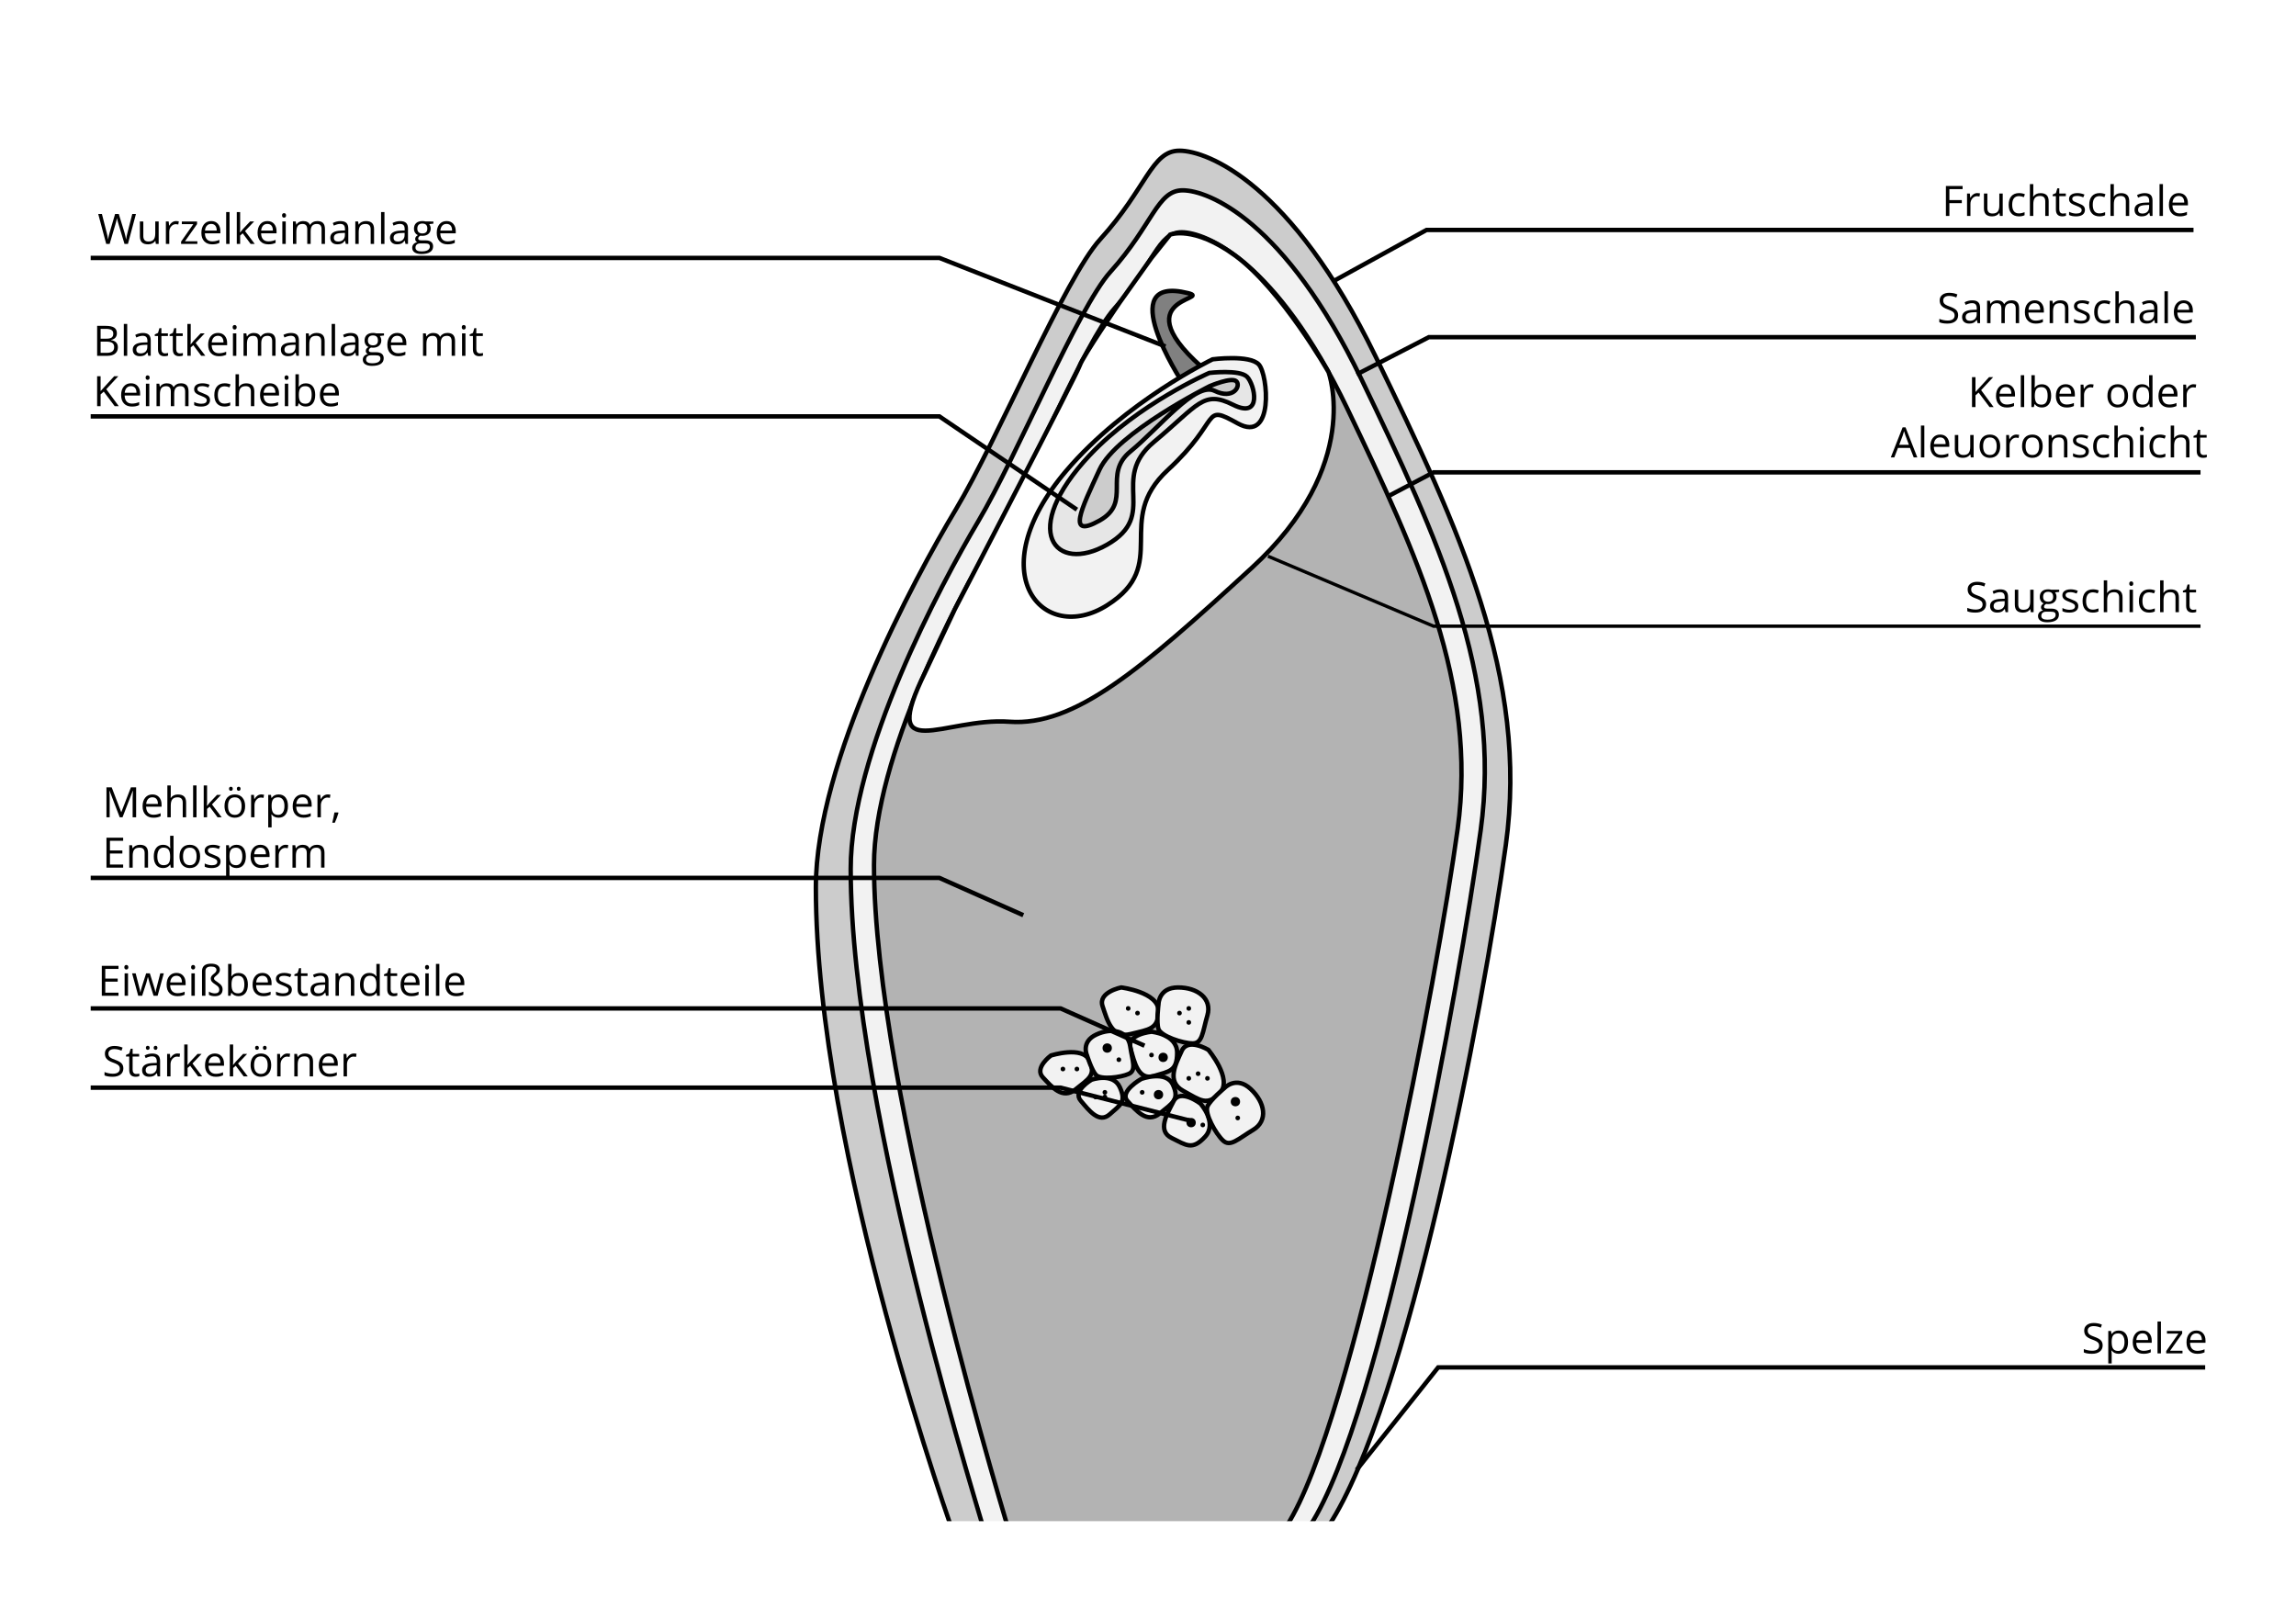 <?xml version="1.0" encoding="utf-8"?>
<!-- Generator: Adobe Illustrator 21.1.0, SVG Export Plug-In . SVG Version: 6.00 Build 0)  -->
<svg version="1.1" xmlns="http://www.w3.org/2000/svg" xmlns:xlink="http://www.w3.org/1999/xlink" x="0px" y="0px"
	 viewBox="0 0 520 367" enable-background="new 0 0 520 367" xml:space="preserve">
<g id="Ebene_2">
	<rect fill="#FFFFFF" width="520" height="369"/>
</g>
<g id="Ebene_1">
	<path fill="#CCCCCC" stroke="#000000" stroke-miterlimit="10" d="M300.912,345.59c17.948-27.451,34.841-116.137,40.12-154.146
		S330.474,119.65,311.47,80.586c-19.004-39.064-38.009-46.455-44.343-46.455c-6.335,0-7.391,8.446-17.948,20.06
		c-8.035,8.839-23.227,45.399-32.73,61.236c-9.502,15.837-31.674,57.013-31.674,85.519c0,60.18,31.674,147.811,31.674,147.811
		L300.912,345.59z"/>
	<path fill="#F2F2F2" stroke="#000000" stroke-miterlimit="10" d="M223.311,348.229c0.528,0.528-30.609-95.832-30.646-151.404
		c-0.017-26.269,20.245-64.212,28.921-78.806c8.676-14.594,22.548-48.284,29.885-56.429c9.64-10.702,10.604-18.485,16.389-18.485
		c5.784,0,23.137,6.81,40.489,42.808c17.353,35.998,31.813,67.131,26.993,102.156c-4.82,35.025-22.265,132.225-38.654,157.521"/>
	<path fill="#B3B3B3" stroke="#000000" stroke-miterlimit="10" d="M291.41,345.59c15.184-23.578,34.257-125.215,38.723-157.861
		c4.466-32.647-8.932-61.666-25.009-95.219c-16.077-33.553-32.154-39.901-37.513-39.901s-6.252,7.255-15.184,17.23
		c-6.797,7.592-19.65,38.995-27.688,52.597c-8.038,13.603-26.795,48.97-26.795,73.455c0,51.691,31.174,152.867,31.174,152.867
		L291.41,345.59z"/>
	<path fill="#FFFFFF" stroke="#000000" stroke-miterlimit="10" d="M209.557,152.202c-10.587,21.466,4.252,10.207,19.033,11.263
		c14.781,1.056,29.562-11.614,54.901-34.841c25.339-23.227,17.391-44.36,17.391-44.36s-10.731-18.824-21.169-26.402
		c-9.419-6.839-14.698-4.727-14.698-4.727l-4.223,5.279l-7.156,10.03c0,0-8.421,12.284-9.078,14.324
		c-0.658,2.041-28.285,55.182-28.285,55.182L209.557,152.202z"/>
	<path fill="#808080" stroke="#000000" stroke-miterlimit="10" d="M267.654,86.393c0,0-15.837-24.283,1.408-20.006
		c6.047,1.5-17.245,1.001,7.039,20.006"/>
	<path fill="#F2F2F2" stroke="#000000" stroke-miterlimit="10" d="M274.632,81.38c0,0-19.75,9.493-33.158,25.258
		c-19.775,23.252-5.219,39.617,9.287,30.432s1.291-19.137,13.725-30.618c12.434-11.481,7.547-15.15,15.837-10.558
		c8.289,4.592,6.862-11.029,4.789-13.325S274.632,81.38,274.632,81.38z"/>
	<path fill="#E6E6E6" stroke="#000000" stroke-miterlimit="10" d="M273.885,84.461c0,0-16.112,6.989-27.051,18.597
		c-16.133,17.12-7.907,27.05,3.928,20.287c11.835-6.763,0.414-14.774,10.558-23.227c10.144-8.453,11.186-11.828,17.948-8.446
		c6.763,3.381,4.858-4.644,3.167-6.335C280.745,83.646,273.885,84.461,273.885,84.461z"/>
	<path fill="#CCCCCC" stroke="#000000" stroke-miterlimit="10" d="M273.989,87.449c0,0-21.116,10.558-24.967,18.91
		c-4.172,9.047-7.506,15.744,0,11.546c7.506-4.198,0.586-10.427,7.019-15.675c6.433-5.248,14.715-15.825,19.004-13.725
		s6.045-1.088,4.973-2.138C278.945,85.317,273.989,87.449,273.989,87.449z"/>
	<g>
		<path d="M476.213,304.721c0,0.597-0.217,1.062-0.65,1.396c-0.433,0.334-1.021,0.501-1.763,0.501c-0.805,0-1.423-0.104-1.855-0.311
			v-0.761c0.278,0.117,0.581,0.21,0.909,0.278c0.328,0.067,0.652,0.102,0.975,0.102c0.525,0,0.921-0.1,1.188-0.299
			c0.266-0.2,0.398-0.478,0.398-0.833c0-0.235-0.047-0.428-0.141-0.578c-0.095-0.149-0.253-0.288-0.474-0.415
			c-0.222-0.127-0.558-0.271-1.009-0.432c-0.632-0.226-1.082-0.493-1.353-0.803c-0.271-0.309-0.406-0.713-0.406-1.211
			c0-0.522,0.196-0.938,0.589-1.248c0.393-0.309,0.913-0.464,1.56-0.464c0.674,0,1.294,0.124,1.86,0.371l-0.246,0.687
			c-0.56-0.234-1.104-0.353-1.633-0.353c-0.418,0-0.744,0.09-0.979,0.27s-0.353,0.429-0.353,0.747c0,0.235,0.043,0.428,0.13,0.577
			c0.087,0.15,0.232,0.288,0.438,0.413s0.521,0.264,0.944,0.415c0.711,0.254,1.201,0.526,1.469,0.817
			C476.079,303.879,476.213,304.257,476.213,304.721z"/>
		<path d="M479.85,306.618c-0.331,0-0.633-0.062-0.907-0.184c-0.273-0.122-0.503-0.31-0.688-0.563h-0.056
			c0.037,0.297,0.056,0.578,0.056,0.845v2.093h-0.771v-7.368h0.627l0.106,0.695h0.037c0.198-0.278,0.429-0.479,0.691-0.603
			s0.564-0.186,0.904-0.186c0.675,0,1.195,0.23,1.562,0.691s0.55,1.107,0.55,1.939c0,0.835-0.187,1.483-0.56,1.946
			C481.029,306.387,480.512,306.618,479.85,306.618z M479.738,302.002c-0.52,0-0.896,0.144-1.127,0.432
			c-0.232,0.287-0.352,0.745-0.357,1.373v0.172c0,0.714,0.119,1.226,0.357,1.533s0.62,0.462,1.146,0.462
			c0.439,0,0.783-0.178,1.032-0.534c0.249-0.355,0.374-0.846,0.374-1.471c0-0.634-0.125-1.12-0.374-1.459
			S480.19,302.002,479.738,302.002z"/>
		<path d="M485.455,306.618c-0.752,0-1.345-0.229-1.779-0.687s-0.652-1.094-0.652-1.907c0-0.819,0.202-1.471,0.605-1.953
			c0.404-0.482,0.946-0.724,1.627-0.724c0.637,0,1.141,0.209,1.512,0.629c0.372,0.419,0.558,0.972,0.558,1.658v0.487h-3.503
			c0.015,0.597,0.166,1.05,0.452,1.359s0.688,0.464,1.208,0.464c0.548,0,1.089-0.114,1.624-0.343v0.687
			c-0.271,0.117-0.529,0.201-0.772,0.253C486.092,306.593,485.799,306.618,485.455,306.618z M485.246,301.992
			c-0.408,0-0.733,0.133-0.977,0.399c-0.243,0.266-0.386,0.634-0.429,1.104h2.658c0-0.486-0.108-0.858-0.325-1.116
			C485.958,302.121,485.648,301.992,485.246,301.992z"/>
		<path d="M489.408,306.525h-0.771v-7.22h0.771V306.525z"/>
		<path d="M494.294,306.525h-3.688v-0.524l2.774-3.962h-2.604v-0.599h3.447v0.599l-2.737,3.888h2.808V306.525z"/>
		<path d="M497.634,306.618c-0.752,0-1.345-0.229-1.779-0.687s-0.652-1.094-0.652-1.907c0-0.819,0.202-1.471,0.605-1.953
			c0.404-0.482,0.946-0.724,1.627-0.724c0.637,0,1.141,0.209,1.512,0.629c0.372,0.419,0.558,0.972,0.558,1.658v0.487h-3.503
			c0.015,0.597,0.166,1.05,0.452,1.359s0.688,0.464,1.208,0.464c0.548,0,1.089-0.114,1.624-0.343v0.687
			c-0.271,0.117-0.529,0.201-0.772,0.253C498.271,306.593,497.978,306.618,497.634,306.618z M497.425,301.992
			c-0.408,0-0.733,0.133-0.977,0.399c-0.243,0.266-0.386,0.634-0.429,1.104h2.658c0-0.486-0.108-0.858-0.325-1.116
			C498.137,302.121,497.827,301.992,497.425,301.992z"/>
	</g>
	<g>
		<path d="M28.976,55.247h-0.78l-1.368-4.542c-0.065-0.201-0.138-0.455-0.218-0.761s-0.123-0.49-0.125-0.552
			c-0.068,0.409-0.177,0.855-0.325,1.341l-1.327,4.515h-0.779l-1.805-6.783h0.835l1.071,4.189c0.148,0.588,0.258,1.12,0.325,1.596
			c0.083-0.566,0.207-1.12,0.371-1.661l1.216-4.125h0.835l1.276,4.162c0.148,0.479,0.273,1.021,0.375,1.624
			c0.059-0.439,0.17-0.974,0.334-1.605l1.068-4.18h0.834L28.976,55.247z"/>
		<path d="M32.46,50.162v3.299c0,0.415,0.095,0.724,0.282,0.928c0.189,0.204,0.484,0.306,0.887,0.306
			c0.532,0,0.921-0.145,1.167-0.436c0.246-0.291,0.368-0.766,0.368-1.424v-2.672h0.771v5.085h-0.637l-0.111-0.682h-0.041
			c-0.158,0.25-0.377,0.442-0.656,0.575c-0.281,0.133-0.6,0.2-0.959,0.2c-0.618,0-1.082-0.147-1.389-0.441
			c-0.309-0.293-0.463-0.764-0.463-1.41v-3.327H32.46z"/>
		<path d="M39.888,50.069c0.226,0,0.429,0.019,0.608,0.056l-0.107,0.714c-0.21-0.046-0.396-0.07-0.557-0.07
			c-0.411,0-0.764,0.167-1.055,0.501c-0.293,0.334-0.439,0.75-0.439,1.248v2.728h-0.77v-5.085h0.635l0.089,0.942h0.037
			c0.188-0.331,0.416-0.586,0.683-0.766C39.277,50.158,39.569,50.069,39.888,50.069z"/>
		<path d="M44.699,55.247h-3.688v-0.524l2.774-3.962h-2.603v-0.598h3.447v0.598l-2.737,3.888h2.807V55.247z"/>
		<path d="M48.04,55.339c-0.751,0-1.345-0.229-1.779-0.687c-0.435-0.458-0.651-1.094-0.651-1.907c0-0.819,0.201-1.471,0.605-1.953
			c0.402-0.482,0.945-0.724,1.625-0.724c0.638,0,1.143,0.209,1.514,0.628c0.371,0.419,0.557,0.972,0.557,1.659v0.487h-3.504
			c0.016,0.597,0.167,1.05,0.453,1.359c0.285,0.31,0.689,0.464,1.209,0.464c0.547,0,1.088-0.114,1.623-0.343v0.687
			c-0.271,0.118-0.529,0.202-0.771,0.253C48.676,55.314,48.383,55.339,48.04,55.339z M47.831,50.713
			c-0.408,0-0.733,0.133-0.977,0.399c-0.243,0.266-0.386,0.634-0.429,1.104h2.658c0-0.485-0.108-0.857-0.324-1.116
			C48.543,50.843,48.233,50.713,47.831,50.713z"/>
		<path d="M51.993,55.247h-0.771v-7.219h0.771V55.247z"/>
		<path d="M54.387,52.644c0.133-0.188,0.336-0.436,0.608-0.742l1.642-1.74h0.914l-2.06,2.167l2.204,2.918h-0.933l-1.796-2.403
			l-0.58,0.501v1.902h-0.761v-7.219h0.761v3.828c0,0.17-0.012,0.433-0.037,0.789H54.387z"/>
		<path d="M60.762,55.339c-0.751,0-1.344-0.229-1.779-0.687c-0.434-0.458-0.651-1.094-0.651-1.907c0-0.819,0.202-1.471,0.605-1.953
			s0.946-0.724,1.626-0.724c0.637,0,1.142,0.209,1.513,0.628c0.371,0.419,0.557,0.972,0.557,1.659v0.487h-3.503
			c0.016,0.597,0.166,1.05,0.453,1.359c0.285,0.31,0.688,0.464,1.208,0.464c0.548,0,1.089-0.114,1.624-0.343v0.687
			c-0.272,0.118-0.529,0.202-0.772,0.253C61.398,55.314,61.105,55.339,60.762,55.339z M60.553,50.713
			c-0.408,0-0.733,0.133-0.977,0.399c-0.242,0.266-0.385,0.634-0.429,1.104h2.659c0-0.485-0.109-0.857-0.325-1.116
			C61.265,50.843,60.955,50.713,60.553,50.713z"/>
		<path d="M63.88,48.784c0-0.177,0.044-0.306,0.13-0.388c0.087-0.082,0.195-0.123,0.325-0.123c0.124,0,0.229,0.042,0.319,0.125
			s0.135,0.212,0.135,0.385c0,0.173-0.045,0.302-0.135,0.387s-0.195,0.127-0.319,0.127c-0.13,0-0.238-0.042-0.325-0.127
			C63.924,49.086,63.88,48.957,63.88,48.784z M64.715,55.247h-0.77v-5.085h0.77V55.247z"/>
		<path d="M72.83,55.247v-3.308c0-0.405-0.087-0.709-0.26-0.912c-0.174-0.203-0.442-0.304-0.808-0.304
			c-0.479,0-0.833,0.138-1.062,0.413c-0.229,0.275-0.343,0.699-0.343,1.271v2.839h-0.771v-3.308c0-0.405-0.087-0.709-0.26-0.912
			s-0.444-0.304-0.812-0.304c-0.482,0-0.836,0.145-1.061,0.434s-0.336,0.763-0.336,1.422v2.668h-0.771v-5.085h0.627l0.125,0.696
			h0.037c0.146-0.248,0.351-0.441,0.615-0.58c0.264-0.139,0.561-0.208,0.889-0.208c0.795,0,1.314,0.288,1.559,0.863h0.037
			c0.151-0.266,0.371-0.476,0.658-0.631c0.289-0.155,0.616-0.232,0.984-0.232c0.575,0,1.006,0.147,1.292,0.443
			S73.6,51.28,73.6,51.929v3.317H72.83z"/>
		<path d="M78.314,55.247l-0.154-0.724h-0.037c-0.253,0.318-0.506,0.534-0.758,0.647s-0.566,0.169-0.944,0.169
			c-0.505,0-0.899-0.13-1.186-0.39s-0.429-0.629-0.429-1.109c0-1.027,0.82-1.565,2.463-1.615l0.863-0.028v-0.315
			c0-0.399-0.086-0.694-0.258-0.884c-0.172-0.19-0.445-0.286-0.823-0.286c-0.424,0-0.903,0.13-1.438,0.39l-0.236-0.589
			c0.25-0.136,0.525-0.243,0.824-0.32c0.298-0.077,0.598-0.116,0.896-0.116c0.607,0,1.057,0.134,1.349,0.403
			s0.438,0.701,0.438,1.294v3.471H78.314z M76.574,54.704c0.479,0,0.855-0.131,1.129-0.394c0.274-0.263,0.411-0.631,0.411-1.104
			v-0.459l-0.771,0.033c-0.611,0.021-1.054,0.117-1.324,0.285c-0.271,0.169-0.406,0.431-0.406,0.787c0,0.278,0.084,0.49,0.253,0.636
			C76.035,54.631,76.271,54.704,76.574,54.704z"/>
		<path d="M83.951,55.247v-3.29c0-0.415-0.094-0.724-0.283-0.928c-0.188-0.205-0.484-0.307-0.887-0.307
			c-0.531,0-0.921,0.144-1.168,0.432c-0.248,0.288-0.371,0.763-0.371,1.424v2.668h-0.771v-5.085h0.627l0.125,0.696h0.037
			c0.158-0.25,0.379-0.445,0.664-0.583c0.284-0.137,0.602-0.206,0.951-0.206c0.612,0,1.073,0.147,1.383,0.443
			c0.309,0.295,0.463,0.768,0.463,1.417v3.317H83.951z"/>
		<path d="M87.074,55.247h-0.771v-7.219h0.771V55.247z"/>
		<path d="M91.834,55.247l-0.152-0.724h-0.037c-0.254,0.318-0.507,0.534-0.759,0.647c-0.253,0.113-0.567,0.169-0.944,0.169
			c-0.504,0-0.899-0.13-1.186-0.39s-0.43-0.629-0.43-1.109c0-1.027,0.822-1.565,2.465-1.615l0.862-0.028v-0.315
			c0-0.399-0.086-0.694-0.257-0.884c-0.172-0.19-0.447-0.286-0.824-0.286c-0.424,0-0.903,0.13-1.438,0.39l-0.237-0.589
			c0.251-0.136,0.524-0.243,0.823-0.32c0.299-0.077,0.598-0.116,0.898-0.116c0.605,0,1.055,0.134,1.348,0.403
			c0.292,0.269,0.438,0.701,0.438,1.294v3.471H91.834z M90.095,54.704c0.479,0,0.856-0.131,1.13-0.394
			c0.273-0.263,0.41-0.631,0.41-1.104v-0.459l-0.77,0.033c-0.613,0.021-1.055,0.117-1.325,0.285
			c-0.271,0.169-0.405,0.431-0.405,0.787c0,0.278,0.084,0.49,0.252,0.636C89.556,54.631,89.791,54.704,90.095,54.704z"/>
		<path d="M98.153,50.162v0.487l-0.942,0.111c0.087,0.108,0.164,0.25,0.232,0.425s0.102,0.372,0.102,0.591
			c0,0.498-0.17,0.896-0.51,1.192c-0.34,0.297-0.808,0.446-1.401,0.446c-0.151,0-0.294-0.013-0.427-0.037
			c-0.328,0.173-0.492,0.391-0.492,0.654c0,0.14,0.058,0.242,0.172,0.309c0.115,0.067,0.311,0.1,0.59,0.1h0.899
			c0.551,0,0.974,0.116,1.269,0.348c0.296,0.232,0.443,0.569,0.443,1.012c0,0.563-0.226,0.992-0.678,1.288
			c-0.451,0.295-1.109,0.443-1.976,0.443c-0.665,0-1.179-0.124-1.538-0.371c-0.36-0.248-0.541-0.597-0.541-1.049
			c0-0.309,0.1-0.577,0.297-0.802c0.198-0.226,0.477-0.379,0.836-0.459c-0.131-0.059-0.239-0.15-0.328-0.274
			c-0.088-0.124-0.132-0.268-0.132-0.432c0-0.186,0.05-0.348,0.148-0.487s0.255-0.274,0.469-0.404
			c-0.263-0.108-0.478-0.292-0.643-0.552s-0.248-0.557-0.248-0.891c0-0.557,0.167-0.986,0.501-1.288s0.807-0.452,1.42-0.452
			c0.266,0,0.506,0.031,0.719,0.093H98.153z M94.098,56.1c0,0.275,0.116,0.484,0.349,0.626c0.231,0.142,0.564,0.213,0.997,0.213
			c0.646,0,1.125-0.097,1.436-0.29c0.312-0.193,0.467-0.455,0.467-0.786c0-0.275-0.085-0.466-0.255-0.573
			c-0.171-0.106-0.49-0.16-0.96-0.16h-0.924c-0.35,0-0.621,0.083-0.816,0.251C94.195,55.548,94.098,55.788,94.098,56.1z
			 M94.516,51.79c0,0.355,0.101,0.625,0.302,0.807c0.2,0.183,0.481,0.274,0.84,0.274c0.751,0,1.128-0.365,1.128-1.095
			c0-0.764-0.381-1.146-1.143-1.146c-0.361,0-0.64,0.098-0.834,0.292C94.613,51.117,94.516,51.407,94.516,51.79z"/>
		<path d="M101.346,55.339c-0.752,0-1.345-0.229-1.779-0.687c-0.435-0.458-0.652-1.094-0.652-1.907c0-0.819,0.202-1.471,0.605-1.953
			c0.404-0.482,0.946-0.724,1.627-0.724c0.637,0,1.141,0.209,1.512,0.628c0.371,0.419,0.557,0.972,0.557,1.659v0.487h-3.502
			c0.016,0.597,0.166,1.05,0.452,1.359c0.286,0.31,0.688,0.464,1.208,0.464c0.548,0,1.09-0.114,1.625-0.343v0.687
			c-0.273,0.118-0.53,0.202-0.773,0.253C101.982,55.314,101.689,55.339,101.346,55.339z M101.137,50.713
			c-0.408,0-0.734,0.133-0.977,0.399c-0.242,0.266-0.386,0.634-0.43,1.104h2.659c0-0.485-0.108-0.857-0.325-1.116
			S101.539,50.713,101.137,50.713z"/>
	</g>
	<g>
		<path d="M441.5,48.912h-0.789v-6.783h3.781v0.701H441.5v2.482h2.812v0.701H441.5V48.912z"/>
		<path d="M447.819,43.734c0.226,0,0.428,0.019,0.607,0.056l-0.106,0.714c-0.211-0.046-0.396-0.07-0.557-0.07
			c-0.412,0-0.764,0.167-1.056,0.501s-0.438,0.75-0.438,1.248v2.728h-0.771v-5.085h0.636l0.088,0.942h0.037
			c0.189-0.331,0.416-0.586,0.683-0.766C447.208,43.824,447.5,43.734,447.819,43.734z"/>
		<path d="M450.102,43.827v3.299c0,0.415,0.095,0.724,0.283,0.928s0.484,0.306,0.887,0.306c0.531,0,0.921-0.145,1.167-0.436
			c0.245-0.291,0.368-0.766,0.368-1.424v-2.672h0.771v5.085h-0.636l-0.111-0.682h-0.042c-0.157,0.25-0.376,0.442-0.656,0.575
			c-0.28,0.133-0.6,0.2-0.958,0.2c-0.619,0-1.082-0.147-1.39-0.441c-0.308-0.293-0.462-0.764-0.462-1.41v-3.327H450.102z"/>
		<path d="M457.242,49.005c-0.736,0-1.306-0.227-1.71-0.68c-0.403-0.453-0.605-1.094-0.605-1.923c0-0.851,0.205-1.508,0.615-1.972
			s0.993-0.696,1.751-0.696c0.245,0,0.489,0.026,0.733,0.079c0.244,0.053,0.437,0.115,0.575,0.186l-0.236,0.654
			c-0.17-0.068-0.355-0.125-0.557-0.169s-0.379-0.067-0.534-0.067c-1.033,0-1.549,0.659-1.549,1.977
			c0,0.625,0.126,1.104,0.378,1.438s0.625,0.501,1.12,0.501c0.424,0,0.858-0.091,1.304-0.273v0.682
			C458.188,48.917,457.759,49.005,457.242,49.005z"/>
		<path d="M463.213,48.912v-3.29c0-0.415-0.094-0.724-0.282-0.928c-0.189-0.205-0.484-0.307-0.887-0.307
			c-0.535,0-0.926,0.146-1.171,0.437c-0.246,0.291-0.369,0.767-0.369,1.429v2.659h-0.771v-7.219h0.771v2.185
			c0,0.263-0.013,0.481-0.037,0.654h0.046c0.152-0.244,0.367-0.437,0.647-0.578s0.6-0.211,0.958-0.211
			c0.622,0,1.088,0.147,1.399,0.443c0.311,0.295,0.466,0.765,0.466,1.408v3.317H463.213z"/>
		<path d="M467.208,48.369c0.136,0,0.268-0.01,0.395-0.03c0.127-0.02,0.228-0.041,0.302-0.062v0.589
			c-0.084,0.04-0.207,0.073-0.369,0.1s-0.309,0.04-0.438,0.04c-0.983,0-1.476-0.518-1.476-1.554v-3.025h-0.729v-0.371l0.729-0.32
			l0.325-1.086h0.445v1.179h1.476v0.598h-1.476v2.993c0,0.306,0.072,0.542,0.218,0.706
			C466.755,48.287,466.954,48.369,467.208,48.369z"/>
		<path d="M472.2,47.525c0,0.473-0.176,0.838-0.528,1.095c-0.354,0.257-0.848,0.385-1.485,0.385c-0.674,0-1.2-0.107-1.577-0.32
			V47.97c0.244,0.124,0.506,0.221,0.786,0.292s0.55,0.106,0.81,0.106c0.402,0,0.712-0.064,0.928-0.192
			c0.217-0.128,0.325-0.324,0.325-0.587c0-0.198-0.086-0.367-0.258-0.508c-0.171-0.141-0.506-0.307-1.004-0.499
			c-0.474-0.176-0.81-0.33-1.01-0.462c-0.199-0.131-0.348-0.28-0.445-0.447c-0.098-0.167-0.146-0.367-0.146-0.599
			c0-0.415,0.168-0.742,0.505-0.981c0.338-0.24,0.8-0.359,1.388-0.359c0.548,0,1.083,0.111,1.605,0.334l-0.273,0.626
			c-0.511-0.21-0.974-0.316-1.388-0.316c-0.365,0-0.641,0.058-0.826,0.172s-0.278,0.272-0.278,0.473
			c0,0.136,0.035,0.252,0.104,0.348s0.182,0.187,0.337,0.274c0.154,0.086,0.451,0.211,0.891,0.375
			c0.603,0.22,1.011,0.441,1.223,0.664S472.2,47.188,472.2,47.525z"/>
		<path d="M475.485,49.005c-0.736,0-1.306-0.227-1.71-0.68c-0.403-0.453-0.605-1.094-0.605-1.923c0-0.851,0.205-1.508,0.615-1.972
			s0.993-0.696,1.751-0.696c0.245,0,0.489,0.026,0.733,0.079c0.244,0.053,0.437,0.115,0.575,0.186l-0.236,0.654
			c-0.17-0.068-0.355-0.125-0.557-0.169s-0.379-0.067-0.534-0.067c-1.033,0-1.549,0.659-1.549,1.977
			c0,0.625,0.126,1.104,0.378,1.438s0.625,0.501,1.12,0.501c0.424,0,0.858-0.091,1.304-0.273v0.682
			C476.431,48.917,476.002,49.005,475.485,49.005z"/>
		<path d="M481.456,48.912v-3.29c0-0.415-0.094-0.724-0.282-0.928c-0.189-0.205-0.484-0.307-0.887-0.307
			c-0.535,0-0.926,0.146-1.171,0.437c-0.246,0.291-0.369,0.767-0.369,1.429v2.659h-0.771v-7.219h0.771v2.185
			c0,0.263-0.013,0.481-0.037,0.654h0.046c0.152-0.244,0.367-0.437,0.647-0.578s0.6-0.211,0.958-0.211
			c0.622,0,1.088,0.147,1.399,0.443c0.311,0.295,0.466,0.765,0.466,1.408v3.317H481.456z"/>
		<path d="M486.936,48.912l-0.152-0.724h-0.037c-0.254,0.318-0.507,0.534-0.759,0.647s-0.567,0.169-0.944,0.169
			c-0.504,0-0.899-0.13-1.186-0.39s-0.429-0.629-0.429-1.109c0-1.027,0.821-1.565,2.463-1.615l0.863-0.028v-0.315
			c0-0.399-0.086-0.694-0.258-0.884c-0.171-0.19-0.445-0.286-0.823-0.286c-0.424,0-0.903,0.13-1.438,0.39l-0.236-0.589
			c0.251-0.136,0.525-0.243,0.823-0.32c0.299-0.077,0.598-0.116,0.898-0.116c0.605,0,1.055,0.134,1.348,0.403
			c0.292,0.269,0.438,0.701,0.438,1.294v3.471H486.936z M485.196,48.369c0.479,0,0.855-0.131,1.13-0.394
			c0.273-0.263,0.41-0.631,0.41-1.104v-0.459l-0.771,0.033c-0.612,0.021-1.054,0.117-1.324,0.285
			c-0.271,0.169-0.406,0.431-0.406,0.787c0,0.278,0.085,0.49,0.253,0.636C484.657,48.296,484.893,48.369,485.196,48.369z"/>
		<path d="M489.864,48.912h-0.771v-7.219h0.771V48.912z"/>
		<path d="M493.646,49.005c-0.752,0-1.345-0.229-1.779-0.687c-0.435-0.458-0.652-1.094-0.652-1.907c0-0.819,0.202-1.471,0.605-1.953
			c0.404-0.482,0.946-0.724,1.627-0.724c0.637,0,1.141,0.209,1.512,0.628c0.372,0.419,0.558,0.972,0.558,1.659v0.487h-3.503
			c0.015,0.597,0.166,1.05,0.452,1.359c0.286,0.31,0.688,0.464,1.208,0.464c0.548,0,1.089-0.114,1.624-0.343v0.687
			c-0.271,0.118-0.529,0.202-0.772,0.253C494.282,48.979,493.989,49.005,493.646,49.005z M493.437,44.379
			c-0.408,0-0.733,0.133-0.977,0.399c-0.243,0.266-0.386,0.634-0.429,1.104h2.658c0-0.485-0.108-0.857-0.325-1.116
			C494.148,44.508,493.839,44.379,493.437,44.379z"/>
	</g>
	<g>
		<path d="M443.483,71.391c0,0.597-0.217,1.062-0.65,1.396c-0.433,0.334-1.021,0.501-1.763,0.501c-0.805,0-1.423-0.104-1.855-0.311
			v-0.761c0.278,0.118,0.581,0.21,0.909,0.278c0.328,0.068,0.652,0.102,0.975,0.102c0.525,0,0.921-0.1,1.188-0.299
			c0.266-0.199,0.398-0.477,0.398-0.833c0-0.235-0.047-0.428-0.141-0.578c-0.095-0.15-0.253-0.289-0.474-0.416
			c-0.222-0.126-0.558-0.271-1.009-0.431c-0.632-0.226-1.082-0.494-1.353-0.803c-0.271-0.31-0.406-0.713-0.406-1.211
			c0-0.523,0.196-0.939,0.589-1.248c0.393-0.31,0.913-0.464,1.56-0.464c0.674,0,1.294,0.124,1.86,0.372l-0.246,0.687
			c-0.56-0.235-1.104-0.353-1.633-0.353c-0.418,0-0.744,0.089-0.979,0.269c-0.235,0.179-0.353,0.428-0.353,0.747
			c0,0.235,0.043,0.427,0.13,0.578c0.087,0.15,0.232,0.288,0.438,0.413c0.206,0.125,0.521,0.264,0.944,0.416
			c0.711,0.253,1.201,0.526,1.469,0.816C443.35,70.549,443.483,70.926,443.483,71.391z"/>
		<path d="M447.881,73.195l-0.152-0.724h-0.037c-0.254,0.318-0.507,0.534-0.759,0.647s-0.567,0.169-0.944,0.169
			c-0.504,0-0.899-0.13-1.186-0.39s-0.429-0.629-0.429-1.109c0-1.027,0.821-1.565,2.463-1.615l0.863-0.028v-0.315
			c0-0.399-0.086-0.694-0.258-0.884c-0.171-0.19-0.445-0.286-0.823-0.286c-0.424,0-0.903,0.13-1.438,0.39l-0.236-0.589
			c0.251-0.136,0.525-0.243,0.823-0.32c0.299-0.077,0.598-0.116,0.898-0.116c0.605,0,1.055,0.134,1.348,0.403
			c0.292,0.269,0.438,0.701,0.438,1.294v3.471H447.881z M446.142,72.652c0.479,0,0.855-0.131,1.13-0.394
			c0.273-0.263,0.41-0.631,0.41-1.104v-0.459l-0.771,0.033c-0.612,0.021-1.054,0.117-1.324,0.285
			c-0.271,0.169-0.406,0.431-0.406,0.787c0,0.278,0.085,0.49,0.253,0.636C445.603,72.58,445.838,72.652,446.142,72.652z"/>
		<path d="M456.521,73.195v-3.308c0-0.405-0.086-0.709-0.26-0.912c-0.173-0.203-0.442-0.304-0.807-0.304
			c-0.479,0-0.834,0.138-1.062,0.413c-0.229,0.275-0.344,0.699-0.344,1.271v2.839h-0.771v-3.308c0-0.405-0.086-0.709-0.26-0.912
			c-0.173-0.203-0.443-0.304-0.812-0.304c-0.482,0-0.836,0.145-1.061,0.434c-0.224,0.289-0.336,0.763-0.336,1.422v2.668h-0.771
			V68.11h0.627l0.125,0.696h0.037c0.146-0.248,0.351-0.441,0.614-0.58c0.265-0.139,0.561-0.208,0.889-0.208
			c0.795,0,1.314,0.288,1.56,0.863h0.037c0.151-0.266,0.371-0.476,0.658-0.631c0.288-0.155,0.615-0.232,0.983-0.232
			c0.576,0,1.007,0.147,1.293,0.443s0.429,0.768,0.429,1.417v3.317H456.521z"/>
		<path d="M461.025,73.288c-0.752,0-1.345-0.229-1.779-0.687c-0.435-0.458-0.652-1.094-0.652-1.907c0-0.819,0.202-1.471,0.605-1.953
			c0.404-0.482,0.946-0.724,1.627-0.724c0.637,0,1.141,0.209,1.512,0.628c0.372,0.419,0.558,0.972,0.558,1.659v0.487h-3.503
			c0.015,0.597,0.166,1.05,0.452,1.359c0.286,0.31,0.688,0.464,1.208,0.464c0.548,0,1.089-0.114,1.624-0.343v0.687
			c-0.271,0.118-0.529,0.202-0.772,0.253C461.662,73.263,461.369,73.288,461.025,73.288z M460.816,68.662
			c-0.408,0-0.733,0.133-0.977,0.399c-0.243,0.266-0.386,0.634-0.429,1.104h2.658c0-0.485-0.108-0.857-0.325-1.116
			C461.528,68.792,461.219,68.662,460.816,68.662z"/>
		<path d="M467.688,73.195v-3.29c0-0.415-0.094-0.724-0.282-0.928c-0.189-0.205-0.484-0.307-0.887-0.307
			c-0.532,0-0.922,0.144-1.169,0.432s-0.371,0.763-0.371,1.424v2.668h-0.771V68.11h0.627l0.125,0.696h0.037
			c0.157-0.25,0.379-0.445,0.663-0.583c0.285-0.137,0.602-0.206,0.951-0.206c0.612,0,1.073,0.147,1.383,0.443
			s0.464,0.768,0.464,1.417v3.317H467.688z"/>
		<path d="M473.32,71.808c0,0.473-0.176,0.838-0.528,1.095c-0.354,0.257-0.848,0.385-1.485,0.385c-0.674,0-1.2-0.107-1.577-0.32
			v-0.714c0.244,0.124,0.506,0.221,0.786,0.292s0.55,0.106,0.81,0.106c0.402,0,0.712-0.064,0.928-0.192
			c0.217-0.128,0.325-0.324,0.325-0.587c0-0.198-0.086-0.367-0.258-0.508c-0.171-0.141-0.506-0.307-1.004-0.499
			c-0.474-0.176-0.81-0.33-1.01-0.462c-0.199-0.131-0.348-0.28-0.445-0.447c-0.098-0.167-0.146-0.367-0.146-0.599
			c0-0.415,0.168-0.742,0.505-0.981c0.338-0.24,0.8-0.359,1.388-0.359c0.548,0,1.083,0.111,1.605,0.334l-0.273,0.626
			c-0.511-0.21-0.974-0.316-1.388-0.316c-0.365,0-0.641,0.058-0.826,0.172s-0.278,0.272-0.278,0.473
			c0,0.136,0.035,0.252,0.104,0.348s0.182,0.187,0.337,0.274c0.154,0.086,0.451,0.211,0.891,0.375
			c0.603,0.22,1.011,0.441,1.223,0.664S473.32,71.471,473.32,71.808z"/>
		<path d="M476.605,73.288c-0.736,0-1.306-0.227-1.71-0.68c-0.403-0.453-0.605-1.094-0.605-1.923c0-0.851,0.205-1.508,0.615-1.972
			s0.993-0.696,1.751-0.696c0.245,0,0.489,0.026,0.733,0.079c0.244,0.053,0.437,0.115,0.575,0.186l-0.236,0.654
			c-0.17-0.068-0.355-0.125-0.557-0.169s-0.379-0.067-0.534-0.067c-1.033,0-1.549,0.659-1.549,1.977
			c0,0.625,0.126,1.104,0.378,1.438s0.625,0.501,1.12,0.501c0.424,0,0.858-0.091,1.304-0.273v0.682
			C477.551,73.2,477.122,73.288,476.605,73.288z"/>
		<path d="M482.577,73.195v-3.29c0-0.415-0.094-0.724-0.282-0.928c-0.189-0.205-0.484-0.307-0.887-0.307
			c-0.535,0-0.926,0.146-1.171,0.437c-0.246,0.291-0.369,0.767-0.369,1.429v2.659h-0.771v-7.219h0.771v2.185
			c0,0.263-0.013,0.481-0.037,0.654h0.046c0.152-0.244,0.367-0.437,0.647-0.578s0.6-0.211,0.958-0.211
			c0.622,0,1.088,0.147,1.399,0.443c0.311,0.295,0.466,0.765,0.466,1.408v3.317H482.577z"/>
		<path d="M488.057,73.195l-0.152-0.724h-0.037c-0.254,0.318-0.507,0.534-0.759,0.647s-0.567,0.169-0.944,0.169
			c-0.504,0-0.899-0.13-1.186-0.39s-0.429-0.629-0.429-1.109c0-1.027,0.821-1.565,2.463-1.615l0.863-0.028v-0.315
			c0-0.399-0.086-0.694-0.258-0.884c-0.171-0.19-0.445-0.286-0.823-0.286c-0.424,0-0.903,0.13-1.438,0.39l-0.236-0.589
			c0.251-0.136,0.525-0.243,0.823-0.32c0.299-0.077,0.598-0.116,0.898-0.116c0.605,0,1.055,0.134,1.348,0.403
			c0.292,0.269,0.438,0.701,0.438,1.294v3.471H488.057z M486.317,72.652c0.479,0,0.855-0.131,1.13-0.394
			c0.273-0.263,0.41-0.631,0.41-1.104v-0.459l-0.771,0.033c-0.612,0.021-1.054,0.117-1.324,0.285
			c-0.271,0.169-0.406,0.431-0.406,0.787c0,0.278,0.085,0.49,0.253,0.636C485.778,72.58,486.014,72.652,486.317,72.652z"/>
		<path d="M490.984,73.195h-0.771v-7.219h0.771V73.195z"/>
		<path d="M494.766,73.288c-0.752,0-1.345-0.229-1.779-0.687c-0.435-0.458-0.652-1.094-0.652-1.907c0-0.819,0.202-1.471,0.605-1.953
			c0.404-0.482,0.946-0.724,1.627-0.724c0.637,0,1.141,0.209,1.512,0.628c0.372,0.419,0.558,0.972,0.558,1.659v0.487h-3.503
			c0.015,0.597,0.166,1.05,0.452,1.359c0.286,0.31,0.688,0.464,1.208,0.464c0.548,0,1.089-0.114,1.624-0.343v0.687
			c-0.271,0.118-0.529,0.202-0.772,0.253C495.402,73.263,495.109,73.288,494.766,73.288z M494.557,68.662
			c-0.408,0-0.733,0.133-0.977,0.399c-0.243,0.266-0.386,0.634-0.429,1.104h2.658c0-0.485-0.108-0.857-0.325-1.116
			C495.269,68.792,494.959,68.662,494.557,68.662z"/>
	</g>
	<g>
		<path d="M451.521,92.2h-0.928l-2.473-3.29l-0.71,0.631V92.2h-0.789v-6.783h0.789v3.364l3.076-3.364h0.933l-2.729,2.946
			L451.521,92.2z"/>
		<path d="M454.486,92.292c-0.752,0-1.345-0.229-1.779-0.687c-0.435-0.458-0.652-1.094-0.652-1.907c0-0.819,0.202-1.471,0.605-1.953
			c0.404-0.482,0.946-0.724,1.627-0.724c0.637,0,1.141,0.209,1.512,0.628c0.372,0.419,0.558,0.972,0.558,1.659v0.487h-3.503
			c0.015,0.597,0.166,1.05,0.452,1.359c0.286,0.31,0.688,0.464,1.208,0.464c0.548,0,1.089-0.114,1.624-0.343v0.687
			c-0.271,0.118-0.529,0.202-0.772,0.253C455.123,92.267,454.83,92.292,454.486,92.292z M454.277,87.667
			c-0.408,0-0.733,0.133-0.977,0.399c-0.243,0.266-0.386,0.634-0.429,1.104h2.658c0-0.485-0.108-0.857-0.325-1.116
			C454.989,87.796,454.68,87.667,454.277,87.667z"/>
		<path d="M458.439,92.2h-0.771V84.98h0.771V92.2z"/>
		<path d="M462.438,87.031c0.668,0,1.188,0.228,1.557,0.684c0.37,0.457,0.555,1.102,0.555,1.937c0,0.835-0.187,1.484-0.56,1.946
			c-0.372,0.463-0.89,0.694-1.552,0.694c-0.331,0-0.633-0.061-0.907-0.183c-0.273-0.122-0.503-0.31-0.688-0.564h-0.056l-0.162,0.654
			h-0.553V84.98h0.771v1.753c0,0.393-0.013,0.746-0.037,1.058h0.037C461.201,87.285,461.733,87.031,462.438,87.031z M462.327,87.676
			c-0.525,0-0.904,0.151-1.137,0.453c-0.231,0.302-0.348,0.81-0.348,1.524c0,0.715,0.119,1.226,0.357,1.534s0.62,0.461,1.146,0.461
			c0.474,0,0.826-0.172,1.058-0.517c0.232-0.345,0.349-0.841,0.349-1.487c0-0.662-0.116-1.155-0.349-1.48
			C463.172,87.838,462.812,87.676,462.327,87.676z"/>
		<path d="M468.044,92.292c-0.752,0-1.345-0.229-1.779-0.687c-0.435-0.458-0.652-1.094-0.652-1.907c0-0.819,0.202-1.471,0.605-1.953
			c0.404-0.482,0.946-0.724,1.627-0.724c0.637,0,1.141,0.209,1.512,0.628c0.372,0.419,0.558,0.972,0.558,1.659v0.487h-3.503
			c0.015,0.597,0.166,1.05,0.452,1.359c0.286,0.31,0.688,0.464,1.208,0.464c0.548,0,1.089-0.114,1.624-0.343v0.687
			c-0.271,0.118-0.529,0.202-0.772,0.253C468.681,92.267,468.388,92.292,468.044,92.292z M467.835,87.667
			c-0.408,0-0.733,0.133-0.977,0.399c-0.243,0.266-0.386,0.634-0.429,1.104h2.658c0-0.485-0.108-0.857-0.325-1.116
			C468.547,87.796,468.237,87.667,467.835,87.667z"/>
		<path d="M473.547,87.022c0.226,0,0.428,0.019,0.607,0.056l-0.106,0.714c-0.211-0.046-0.396-0.07-0.557-0.07
			c-0.412,0-0.764,0.167-1.056,0.501s-0.438,0.75-0.438,1.248V92.2h-0.771v-5.085h0.636l0.088,0.942h0.037
			c0.189-0.331,0.416-0.586,0.683-0.766C472.936,87.111,473.228,87.022,473.547,87.022z"/>
		<path d="M481.963,89.652c0,0.829-0.209,1.477-0.627,1.942c-0.417,0.465-0.994,0.698-1.73,0.698c-0.454,0-0.858-0.107-1.211-0.32
			s-0.625-0.52-0.816-0.918s-0.288-0.866-0.288-1.401c0-0.829,0.208-1.475,0.622-1.937s0.99-0.693,1.726-0.693
			c0.712,0,1.277,0.236,1.696,0.709C481.753,88.205,481.963,88.845,481.963,89.652z M478.089,89.652c0,0.65,0.13,1.145,0.39,1.485
			s0.642,0.51,1.146,0.51s0.887-0.169,1.148-0.508c0.262-0.339,0.393-0.834,0.393-1.487c0-0.646-0.131-1.137-0.393-1.473
			c-0.262-0.335-0.647-0.503-1.157-0.503c-0.505,0-0.885,0.166-1.142,0.497S478.089,88.997,478.089,89.652z"/>
		<path d="M486.773,91.518h-0.041c-0.356,0.517-0.888,0.775-1.597,0.775c-0.665,0-1.182-0.228-1.552-0.682
			c-0.369-0.455-0.555-1.101-0.555-1.939c0-0.838,0.186-1.489,0.558-1.953c0.371-0.464,0.888-0.696,1.549-0.696
			c0.69,0,1.219,0.25,1.587,0.751h0.061l-0.032-0.367l-0.019-0.357V84.98h0.77V92.2h-0.626L486.773,91.518z M485.233,91.647
			c0.526,0,0.907-0.143,1.144-0.429c0.237-0.286,0.355-0.748,0.355-1.385v-0.163c0-0.721-0.12-1.235-0.359-1.542
			c-0.24-0.308-0.623-0.462-1.148-0.462c-0.452,0-0.798,0.176-1.037,0.527c-0.24,0.351-0.359,0.847-0.359,1.487
			c0,0.65,0.118,1.14,0.356,1.471C484.423,91.482,484.772,91.647,485.233,91.647z"/>
		<path d="M491.284,92.292c-0.752,0-1.345-0.229-1.779-0.687c-0.435-0.458-0.652-1.094-0.652-1.907c0-0.819,0.202-1.471,0.605-1.953
			c0.404-0.482,0.946-0.724,1.627-0.724c0.637,0,1.141,0.209,1.512,0.628c0.372,0.419,0.558,0.972,0.558,1.659v0.487h-3.503
			c0.015,0.597,0.166,1.05,0.452,1.359c0.286,0.31,0.688,0.464,1.208,0.464c0.548,0,1.089-0.114,1.624-0.343v0.687
			c-0.271,0.118-0.529,0.202-0.772,0.253C491.921,92.267,491.628,92.292,491.284,92.292z M491.075,87.667
			c-0.408,0-0.733,0.133-0.977,0.399c-0.243,0.266-0.386,0.634-0.429,1.104h2.658c0-0.485-0.108-0.857-0.325-1.116
			C491.787,87.796,491.478,87.667,491.075,87.667z"/>
		<path d="M496.787,87.022c0.226,0,0.428,0.019,0.607,0.056l-0.106,0.714c-0.211-0.046-0.396-0.07-0.557-0.07
			c-0.412,0-0.764,0.167-1.056,0.501s-0.438,0.75-0.438,1.248V92.2h-0.771v-5.085h0.636l0.088,0.942h0.037
			c0.189-0.331,0.416-0.586,0.683-0.766C496.176,87.111,496.468,87.022,496.787,87.022z"/>
		<path d="M433.422,103.602l-0.845-2.157h-2.719l-0.835,2.157h-0.798l2.682-6.811h0.664l2.667,6.811H433.422z M432.332,100.735
			l-0.789-2.102c-0.103-0.266-0.207-0.592-0.315-0.979c-0.068,0.297-0.166,0.624-0.292,0.979l-0.799,2.102H432.332z"/>
		<path d="M435.825,103.602h-0.771v-7.219h0.771V103.602z"/>
		<path d="M439.606,103.695c-0.752,0-1.345-0.229-1.779-0.687c-0.435-0.458-0.652-1.094-0.652-1.907
			c0-0.819,0.202-1.471,0.605-1.953c0.404-0.482,0.946-0.724,1.627-0.724c0.637,0,1.141,0.209,1.512,0.628
			c0.372,0.419,0.558,0.972,0.558,1.659v0.487h-3.503c0.015,0.597,0.166,1.05,0.452,1.359c0.286,0.31,0.688,0.464,1.208,0.464
			c0.548,0,1.089-0.114,1.624-0.343v0.687c-0.271,0.118-0.529,0.202-0.772,0.253C440.243,103.669,439.95,103.695,439.606,103.695z
			 M439.397,99.069c-0.408,0-0.733,0.133-0.977,0.399c-0.243,0.266-0.386,0.634-0.429,1.104h2.658c0-0.485-0.108-0.857-0.325-1.116
			C440.109,99.198,439.8,99.069,439.397,99.069z"/>
		<path d="M443.513,98.517v3.299c0,0.415,0.095,0.724,0.283,0.928s0.484,0.306,0.887,0.306c0.531,0,0.921-0.145,1.167-0.436
			c0.245-0.291,0.368-0.766,0.368-1.424v-2.672h0.771v5.085h-0.636l-0.111-0.682h-0.042c-0.157,0.25-0.376,0.442-0.656,0.575
			c-0.28,0.133-0.6,0.2-0.958,0.2c-0.619,0-1.082-0.147-1.39-0.441c-0.308-0.293-0.462-0.764-0.462-1.41v-3.327H443.513z"/>
		<path d="M453.011,101.055c0,0.829-0.209,1.477-0.627,1.942c-0.417,0.465-0.994,0.698-1.73,0.698c-0.454,0-0.858-0.107-1.211-0.32
			s-0.625-0.52-0.816-0.918s-0.288-0.866-0.288-1.401c0-0.829,0.208-1.475,0.622-1.937s0.99-0.693,1.726-0.693
			c0.712,0,1.277,0.236,1.696,0.709C452.801,99.607,453.011,100.248,453.011,101.055z M449.137,101.055
			c0,0.65,0.13,1.145,0.39,1.485s0.642,0.51,1.146,0.51s0.887-0.169,1.148-0.508c0.262-0.339,0.393-0.834,0.393-1.487
			c0-0.646-0.131-1.137-0.393-1.473c-0.262-0.335-0.647-0.503-1.157-0.503c-0.505,0-0.885,0.166-1.142,0.497
			S449.137,100.399,449.137,101.055z"/>
		<path d="M456.682,98.424c0.226,0,0.428,0.019,0.607,0.056l-0.106,0.714c-0.211-0.046-0.396-0.07-0.557-0.07
			c-0.412,0-0.764,0.167-1.056,0.501s-0.438,0.75-0.438,1.248v2.728h-0.771v-5.085h0.636l0.088,0.942h0.037
			c0.189-0.331,0.416-0.586,0.683-0.766C456.07,98.514,456.362,98.424,456.682,98.424z"/>
		<path d="M462.629,101.055c0,0.829-0.209,1.477-0.627,1.942c-0.417,0.465-0.994,0.698-1.73,0.698c-0.454,0-0.858-0.107-1.211-0.32
			s-0.625-0.52-0.816-0.918s-0.288-0.866-0.288-1.401c0-0.829,0.208-1.475,0.622-1.937s0.99-0.693,1.726-0.693
			c0.712,0,1.277,0.236,1.696,0.709C462.419,99.607,462.629,100.248,462.629,101.055z M458.755,101.055
			c0,0.65,0.13,1.145,0.39,1.485s0.642,0.51,1.146,0.51s0.887-0.169,1.148-0.508c0.262-0.339,0.393-0.834,0.393-1.487
			c0-0.646-0.131-1.137-0.393-1.473c-0.262-0.335-0.647-0.503-1.157-0.503c-0.505,0-0.885,0.166-1.142,0.497
			S458.755,100.399,458.755,101.055z"/>
		<path d="M467.458,103.602v-3.29c0-0.415-0.094-0.724-0.282-0.928c-0.189-0.205-0.484-0.307-0.887-0.307
			c-0.532,0-0.922,0.144-1.169,0.432s-0.371,0.763-0.371,1.424v2.668h-0.771v-5.085h0.627l0.125,0.696h0.037
			c0.157-0.25,0.379-0.445,0.663-0.583c0.285-0.137,0.602-0.206,0.951-0.206c0.612,0,1.073,0.147,1.383,0.443
			s0.464,0.768,0.464,1.417v3.317H467.458z"/>
		<path d="M473.092,102.215c0,0.473-0.176,0.838-0.528,1.095c-0.354,0.257-0.848,0.385-1.485,0.385c-0.674,0-1.2-0.107-1.577-0.32
			v-0.714c0.244,0.124,0.506,0.221,0.786,0.292s0.55,0.106,0.81,0.106c0.402,0,0.712-0.064,0.928-0.192
			c0.217-0.128,0.325-0.324,0.325-0.587c0-0.198-0.086-0.367-0.258-0.508c-0.171-0.141-0.506-0.307-1.004-0.499
			c-0.474-0.176-0.81-0.33-1.01-0.462c-0.199-0.131-0.348-0.28-0.445-0.447c-0.098-0.167-0.146-0.367-0.146-0.599
			c0-0.415,0.168-0.742,0.505-0.981c0.338-0.24,0.8-0.359,1.388-0.359c0.548,0,1.083,0.111,1.605,0.334l-0.273,0.626
			c-0.511-0.21-0.974-0.316-1.388-0.316c-0.365,0-0.641,0.058-0.826,0.172s-0.278,0.272-0.278,0.473
			c0,0.136,0.035,0.252,0.104,0.348s0.182,0.187,0.337,0.274c0.154,0.086,0.451,0.211,0.891,0.375
			c0.603,0.22,1.011,0.441,1.223,0.664S473.092,101.877,473.092,102.215z"/>
		<path d="M476.376,103.695c-0.736,0-1.306-0.227-1.71-0.68c-0.403-0.453-0.605-1.094-0.605-1.923c0-0.851,0.205-1.508,0.615-1.972
			s0.993-0.696,1.751-0.696c0.245,0,0.489,0.026,0.733,0.079c0.244,0.053,0.437,0.115,0.575,0.186l-0.236,0.654
			c-0.17-0.068-0.355-0.125-0.557-0.169s-0.379-0.067-0.534-0.067c-1.033,0-1.549,0.659-1.549,1.977
			c0,0.625,0.126,1.104,0.378,1.438s0.625,0.501,1.12,0.501c0.424,0,0.858-0.091,1.304-0.273v0.682
			C477.321,103.607,476.893,103.695,476.376,103.695z"/>
		<path d="M482.348,103.602v-3.29c0-0.415-0.094-0.724-0.282-0.928c-0.189-0.205-0.484-0.307-0.887-0.307
			c-0.535,0-0.926,0.146-1.171,0.437c-0.246,0.291-0.369,0.767-0.369,1.429v2.659h-0.771v-7.219h0.771v2.185
			c0,0.263-0.013,0.481-0.037,0.654h0.046c0.152-0.244,0.367-0.437,0.647-0.578s0.6-0.211,0.958-0.211
			c0.622,0,1.088,0.147,1.399,0.443c0.311,0.295,0.466,0.765,0.466,1.408v3.317H482.348z"/>
		<path d="M484.636,97.139c0-0.177,0.043-0.306,0.13-0.388c0.086-0.082,0.194-0.123,0.324-0.123c0.124,0,0.23,0.042,0.32,0.125
			s0.135,0.212,0.135,0.385c0,0.173-0.045,0.302-0.135,0.387s-0.196,0.127-0.32,0.127c-0.13,0-0.238-0.042-0.324-0.127
			C484.679,97.441,484.636,97.312,484.636,97.139z M485.471,103.602H484.7v-5.085h0.771V103.602z"/>
		<path d="M489.136,103.695c-0.736,0-1.306-0.227-1.71-0.68c-0.403-0.453-0.605-1.094-0.605-1.923c0-0.851,0.205-1.508,0.615-1.972
			s0.993-0.696,1.751-0.696c0.245,0,0.489,0.026,0.733,0.079c0.244,0.053,0.437,0.115,0.575,0.186l-0.236,0.654
			c-0.17-0.068-0.355-0.125-0.557-0.169s-0.379-0.067-0.534-0.067c-1.033,0-1.549,0.659-1.549,1.977
			c0,0.625,0.126,1.104,0.378,1.438s0.625,0.501,1.12,0.501c0.424,0,0.858-0.091,1.304-0.273v0.682
			C490.081,103.607,489.652,103.695,489.136,103.695z"/>
		<path d="M495.106,103.602v-3.29c0-0.415-0.094-0.724-0.282-0.928c-0.189-0.205-0.484-0.307-0.887-0.307
			c-0.535,0-0.926,0.146-1.171,0.437c-0.246,0.291-0.369,0.767-0.369,1.429v2.659h-0.771v-7.219h0.771v2.185
			c0,0.263-0.013,0.481-0.037,0.654h0.046c0.152-0.244,0.367-0.437,0.647-0.578s0.6-0.211,0.958-0.211
			c0.622,0,1.088,0.147,1.399,0.443c0.311,0.295,0.466,0.765,0.466,1.408v3.317H495.106z"/>
		<path d="M499.102,103.059c0.136,0,0.268-0.01,0.395-0.03c0.127-0.02,0.228-0.041,0.302-0.062v0.589
			c-0.084,0.04-0.207,0.073-0.369,0.1s-0.309,0.04-0.438,0.04c-0.983,0-1.476-0.518-1.476-1.554v-3.025h-0.729v-0.371l0.729-0.32
			l0.325-1.086h0.445v1.179h1.476v0.598h-1.476v2.993c0,0.306,0.072,0.542,0.218,0.706
			C498.648,102.977,498.848,103.059,499.102,103.059z"/>
	</g>
	<g>
		<path d="M449.818,136.85c0,0.597-0.217,1.062-0.65,1.396c-0.433,0.334-1.021,0.501-1.763,0.501c-0.805,0-1.423-0.104-1.855-0.311
			v-0.761c0.278,0.118,0.581,0.21,0.909,0.278c0.328,0.068,0.652,0.102,0.975,0.102c0.525,0,0.921-0.1,1.188-0.299
			c0.266-0.199,0.398-0.477,0.398-0.833c0-0.235-0.047-0.428-0.141-0.578c-0.095-0.15-0.253-0.289-0.474-0.416
			c-0.222-0.126-0.558-0.271-1.009-0.431c-0.632-0.226-1.082-0.494-1.353-0.803c-0.271-0.31-0.406-0.713-0.406-1.211
			c0-0.523,0.196-0.939,0.589-1.248c0.393-0.31,0.913-0.464,1.56-0.464c0.674,0,1.294,0.124,1.86,0.372l-0.246,0.687
			c-0.56-0.235-1.104-0.353-1.633-0.353c-0.418,0-0.744,0.089-0.979,0.269c-0.235,0.179-0.353,0.428-0.353,0.747
			c0,0.235,0.043,0.427,0.13,0.578c0.087,0.15,0.232,0.288,0.438,0.413c0.206,0.125,0.521,0.264,0.944,0.416
			c0.711,0.253,1.201,0.526,1.469,0.816C449.685,136.008,449.818,136.385,449.818,136.85z"/>
		<path d="M454.216,138.654l-0.152-0.724h-0.037c-0.254,0.318-0.507,0.534-0.759,0.647s-0.567,0.169-0.944,0.169
			c-0.504,0-0.899-0.13-1.186-0.39s-0.429-0.629-0.429-1.109c0-1.027,0.821-1.565,2.463-1.615l0.863-0.028v-0.315
			c0-0.399-0.086-0.694-0.258-0.884c-0.171-0.19-0.445-0.286-0.823-0.286c-0.424,0-0.903,0.13-1.438,0.39l-0.236-0.589
			c0.251-0.136,0.525-0.243,0.823-0.32c0.299-0.077,0.598-0.116,0.898-0.116c0.605,0,1.055,0.134,1.348,0.403
			c0.292,0.269,0.438,0.701,0.438,1.294v3.471H454.216z M452.477,138.111c0.479,0,0.855-0.131,1.13-0.394
			c0.273-0.263,0.41-0.631,0.41-1.104v-0.459l-0.771,0.033c-0.612,0.021-1.054,0.117-1.324,0.285
			c-0.271,0.169-0.406,0.431-0.406,0.787c0,0.278,0.085,0.49,0.253,0.636C451.938,138.039,452.173,138.111,452.477,138.111z"/>
		<path d="M457.098,133.569v3.299c0,0.415,0.095,0.724,0.283,0.928s0.484,0.306,0.887,0.306c0.531,0,0.921-0.145,1.167-0.436
			c0.245-0.291,0.368-0.766,0.368-1.424v-2.672h0.771v5.085h-0.636l-0.111-0.682h-0.042c-0.157,0.25-0.376,0.442-0.656,0.575
			c-0.28,0.133-0.6,0.2-0.958,0.2c-0.619,0-1.082-0.147-1.39-0.441c-0.308-0.293-0.462-0.764-0.462-1.41v-3.327H457.098z"/>
		<path d="M466.368,133.569v0.487l-0.942,0.111c0.087,0.108,0.164,0.25,0.232,0.425s0.103,0.372,0.103,0.591
			c0,0.498-0.171,0.896-0.511,1.192c-0.341,0.297-0.808,0.446-1.401,0.446c-0.151,0-0.294-0.013-0.427-0.037
			c-0.328,0.173-0.492,0.391-0.492,0.654c0,0.14,0.058,0.242,0.172,0.309c0.114,0.067,0.311,0.1,0.59,0.1h0.899
			c0.551,0,0.974,0.116,1.27,0.348c0.295,0.232,0.442,0.569,0.442,1.012c0,0.563-0.226,0.992-0.677,1.288
			c-0.452,0.295-1.11,0.443-1.977,0.443c-0.665,0-1.178-0.124-1.538-0.371s-0.541-0.597-0.541-1.049c0-0.309,0.1-0.577,0.297-0.802
			c0.198-0.226,0.477-0.379,0.836-0.459c-0.13-0.059-0.239-0.15-0.327-0.274c-0.089-0.124-0.133-0.268-0.133-0.432
			c0-0.186,0.05-0.348,0.148-0.487c0.1-0.139,0.256-0.274,0.469-0.404c-0.263-0.108-0.478-0.292-0.643-0.552
			s-0.248-0.557-0.248-0.891c0-0.557,0.167-0.986,0.501-1.288s0.808-0.452,1.42-0.452c0.266,0,0.506,0.031,0.719,0.093H466.368z
			 M462.312,139.508c0,0.275,0.116,0.484,0.349,0.626c0.231,0.142,0.564,0.213,0.997,0.213c0.646,0,1.125-0.097,1.437-0.29
			c0.311-0.193,0.466-0.455,0.466-0.786c0-0.275-0.085-0.466-0.255-0.573c-0.17-0.106-0.49-0.16-0.961-0.16h-0.923
			c-0.35,0-0.622,0.083-0.816,0.251C462.41,138.956,462.312,139.195,462.312,139.508z M462.73,135.198
			c0,0.355,0.101,0.625,0.302,0.807c0.201,0.183,0.48,0.274,0.84,0.274c0.751,0,1.127-0.365,1.127-1.095
			c0-0.764-0.38-1.146-1.141-1.146c-0.362,0-0.641,0.098-0.836,0.292C462.828,134.525,462.73,134.814,462.73,135.198z"/>
		<path d="M470.691,137.267c0,0.473-0.176,0.838-0.528,1.095c-0.354,0.257-0.848,0.385-1.485,0.385c-0.674,0-1.2-0.107-1.577-0.32
			v-0.714c0.244,0.124,0.506,0.221,0.786,0.292s0.55,0.106,0.81,0.106c0.402,0,0.712-0.064,0.928-0.192
			c0.217-0.128,0.325-0.324,0.325-0.587c0-0.198-0.086-0.367-0.258-0.508c-0.171-0.141-0.506-0.307-1.004-0.499
			c-0.474-0.176-0.81-0.33-1.01-0.462c-0.199-0.131-0.348-0.28-0.445-0.447c-0.098-0.167-0.146-0.367-0.146-0.599
			c0-0.415,0.168-0.742,0.505-0.981c0.338-0.24,0.8-0.359,1.388-0.359c0.548,0,1.083,0.111,1.605,0.334l-0.273,0.626
			c-0.511-0.21-0.974-0.316-1.388-0.316c-0.365,0-0.641,0.058-0.826,0.172s-0.278,0.272-0.278,0.473
			c0,0.136,0.035,0.252,0.104,0.348s0.182,0.187,0.337,0.274c0.154,0.086,0.451,0.211,0.891,0.375
			c0.603,0.22,1.011,0.441,1.223,0.664S470.691,136.93,470.691,137.267z"/>
		<path d="M473.977,138.747c-0.736,0-1.306-0.227-1.71-0.68c-0.403-0.453-0.605-1.094-0.605-1.923c0-0.851,0.205-1.508,0.615-1.972
			s0.993-0.696,1.751-0.696c0.245,0,0.489,0.026,0.733,0.079c0.244,0.053,0.437,0.115,0.575,0.186l-0.236,0.654
			c-0.17-0.068-0.355-0.125-0.557-0.169s-0.379-0.067-0.534-0.067c-1.033,0-1.549,0.659-1.549,1.977
			c0,0.625,0.126,1.104,0.378,1.438s0.625,0.501,1.12,0.501c0.424,0,0.858-0.091,1.304-0.273v0.682
			C474.922,138.659,474.493,138.747,473.977,138.747z"/>
		<path d="M479.947,138.654v-3.29c0-0.415-0.094-0.724-0.282-0.928c-0.189-0.205-0.484-0.307-0.887-0.307
			c-0.535,0-0.926,0.146-1.171,0.437c-0.246,0.291-0.369,0.767-0.369,1.429v2.659h-0.771v-7.219h0.771v2.185
			c0,0.263-0.013,0.481-0.037,0.654h0.046c0.152-0.244,0.367-0.437,0.647-0.578s0.6-0.211,0.958-0.211
			c0.622,0,1.088,0.147,1.399,0.443c0.311,0.295,0.466,0.765,0.466,1.408v3.317H479.947z"/>
		<path d="M482.236,132.191c0-0.177,0.043-0.306,0.13-0.388c0.086-0.082,0.194-0.123,0.324-0.123c0.124,0,0.23,0.042,0.32,0.125
			s0.135,0.212,0.135,0.385c0,0.173-0.045,0.302-0.135,0.387s-0.196,0.127-0.32,0.127c-0.13,0-0.238-0.042-0.324-0.127
			C482.279,132.494,482.236,132.364,482.236,132.191z M483.071,138.654h-0.771v-5.085h0.771V138.654z"/>
		<path d="M486.736,138.747c-0.736,0-1.306-0.227-1.71-0.68c-0.403-0.453-0.605-1.094-0.605-1.923c0-0.851,0.205-1.508,0.615-1.972
			s0.993-0.696,1.751-0.696c0.245,0,0.489,0.026,0.733,0.079c0.244,0.053,0.437,0.115,0.575,0.186l-0.236,0.654
			c-0.17-0.068-0.355-0.125-0.557-0.169s-0.379-0.067-0.534-0.067c-1.033,0-1.549,0.659-1.549,1.977
			c0,0.625,0.126,1.104,0.378,1.438s0.625,0.501,1.12,0.501c0.424,0,0.858-0.091,1.304-0.273v0.682
			C487.682,138.659,487.253,138.747,486.736,138.747z"/>
		<path d="M492.707,138.654v-3.29c0-0.415-0.094-0.724-0.282-0.928c-0.189-0.205-0.484-0.307-0.887-0.307
			c-0.535,0-0.926,0.146-1.171,0.437c-0.246,0.291-0.369,0.767-0.369,1.429v2.659h-0.771v-7.219h0.771v2.185
			c0,0.263-0.013,0.481-0.037,0.654h0.046c0.152-0.244,0.367-0.437,0.647-0.578s0.6-0.211,0.958-0.211
			c0.622,0,1.088,0.147,1.399,0.443c0.311,0.295,0.466,0.765,0.466,1.408v3.317H492.707z"/>
		<path d="M496.702,138.111c0.136,0,0.268-0.01,0.395-0.03c0.127-0.02,0.228-0.041,0.302-0.062v0.589
			c-0.084,0.04-0.207,0.073-0.369,0.1s-0.309,0.04-0.438,0.04c-0.983,0-1.476-0.518-1.476-1.554v-3.025h-0.729v-0.371l0.729-0.32
			l0.325-1.086h0.445v1.179h1.476v0.598h-1.476v2.993c0,0.306,0.072,0.542,0.218,0.706
			C496.249,138.029,496.448,138.111,496.702,138.111z"/>
	</g>
	<g>
		<path d="M21.999,73.803h1.916c0.9,0,1.552,0.134,1.954,0.404c0.401,0.269,0.603,0.694,0.603,1.276
			c0,0.402-0.112,0.734-0.337,0.995c-0.224,0.261-0.551,0.431-0.98,0.508v0.046c1.029,0.176,1.545,0.718,1.545,1.624
			c0,0.606-0.205,1.08-0.615,1.42s-0.982,0.51-1.719,0.51h-2.366V73.803z M22.787,76.707h1.3c0.557,0,0.957-0.087,1.202-0.262
			c0.244-0.174,0.366-0.469,0.366-0.884c0-0.38-0.136-0.655-0.409-0.823c-0.271-0.169-0.705-0.253-1.299-0.253h-1.16V76.707z
			 M22.787,77.375v2.538h1.416c0.547,0,0.959-0.106,1.236-0.318s0.415-0.543,0.415-0.995c0-0.42-0.142-0.73-0.425-0.928
			c-0.283-0.198-0.713-0.297-1.292-0.297H22.787z"/>
		<path d="M28.811,80.586h-0.771v-7.219h0.771V80.586z"/>
		<path d="M33.57,80.586l-0.153-0.724H33.38c-0.253,0.318-0.507,0.534-0.759,0.647s-0.566,0.169-0.943,0.169
			c-0.505,0-0.9-0.13-1.186-0.39c-0.287-0.26-0.43-0.629-0.43-1.109c0-1.027,0.821-1.565,2.464-1.615l0.862-0.028v-0.315
			c0-0.399-0.086-0.694-0.257-0.884c-0.172-0.19-0.446-0.286-0.823-0.286c-0.424,0-0.904,0.13-1.438,0.39l-0.237-0.589
			c0.251-0.136,0.525-0.243,0.824-0.32c0.299-0.077,0.598-0.116,0.897-0.116c0.606,0,1.056,0.134,1.349,0.403
			c0.291,0.269,0.438,0.701,0.438,1.294v3.471H33.57z M31.83,80.043c0.479,0,0.856-0.131,1.13-0.394
			c0.274-0.263,0.411-0.631,0.411-1.104v-0.459l-0.771,0.033c-0.612,0.021-1.054,0.117-1.325,0.285
			c-0.27,0.169-0.405,0.431-0.405,0.787c0,0.278,0.084,0.49,0.253,0.636C31.291,79.97,31.527,80.043,31.83,80.043z"/>
		<path d="M37.37,80.043c0.136,0,0.268-0.01,0.395-0.03c0.126-0.02,0.228-0.041,0.302-0.062v0.589
			c-0.084,0.04-0.207,0.073-0.369,0.1s-0.309,0.04-0.438,0.04c-0.983,0-1.476-0.518-1.476-1.554v-3.025h-0.729v-0.371l0.729-0.32
			l0.325-1.086h0.445v1.179h1.476v0.598h-1.476v2.993c0,0.306,0.073,0.542,0.218,0.706C36.917,79.961,37.117,80.043,37.37,80.043z"
			/>
		<path d="M40.725,80.043c0.137,0,0.268-0.01,0.395-0.03c0.127-0.02,0.227-0.041,0.301-0.062v0.589
			c-0.083,0.04-0.205,0.073-0.368,0.1s-0.309,0.04-0.438,0.04c-0.983,0-1.476-0.518-1.476-1.554v-3.025H38.41v-0.371l0.728-0.32
			l0.325-1.086h0.445v1.179h1.475v0.598h-1.475v2.993c0,0.306,0.072,0.542,0.218,0.706C40.271,79.961,40.471,80.043,40.725,80.043z"
			/>
		<path d="M43.197,77.983c0.133-0.188,0.336-0.436,0.608-0.742l1.642-1.74h0.914l-2.06,2.167l2.204,2.918h-0.933l-1.796-2.403
			l-0.58,0.501v1.902h-0.761v-7.219h0.761v3.828c0,0.17-0.012,0.433-0.037,0.789H43.197z"/>
		<path d="M49.572,80.679c-0.751,0-1.344-0.229-1.779-0.687c-0.434-0.458-0.651-1.094-0.651-1.907c0-0.819,0.202-1.471,0.605-1.953
			s0.946-0.724,1.626-0.724c0.637,0,1.142,0.209,1.513,0.628c0.371,0.419,0.557,0.972,0.557,1.659v0.487h-3.503
			c0.016,0.597,0.166,1.05,0.453,1.359c0.285,0.31,0.688,0.464,1.208,0.464c0.548,0,1.089-0.114,1.624-0.343v0.687
			c-0.272,0.118-0.529,0.202-0.772,0.253C50.209,80.653,49.916,80.679,49.572,80.679z M49.363,76.053
			c-0.408,0-0.733,0.133-0.977,0.399c-0.242,0.266-0.385,0.634-0.429,1.104h2.659c0-0.485-0.109-0.857-0.325-1.116
			C50.075,76.182,49.766,76.053,49.363,76.053z"/>
		<path d="M52.69,74.123c0-0.177,0.044-0.306,0.13-0.388c0.087-0.082,0.195-0.123,0.325-0.123c0.124,0,0.229,0.042,0.319,0.125
			S53.6,73.95,53.6,74.123c0,0.173-0.045,0.302-0.135,0.387s-0.195,0.127-0.319,0.127c-0.13,0-0.238-0.042-0.325-0.127
			C52.734,74.425,52.69,74.296,52.69,74.123z M53.525,80.586h-0.77v-5.085h0.77V80.586z"/>
		<path d="M61.641,80.586v-3.308c0-0.405-0.087-0.709-0.26-0.912c-0.174-0.203-0.442-0.304-0.808-0.304
			c-0.479,0-0.833,0.138-1.062,0.413c-0.229,0.275-0.343,0.699-0.343,1.271v2.839h-0.771v-3.308c0-0.405-0.087-0.709-0.26-0.912
			s-0.444-0.304-0.812-0.304c-0.482,0-0.836,0.145-1.061,0.434s-0.336,0.763-0.336,1.422v2.668h-0.771v-5.085h0.627l0.125,0.696
			h0.037c0.146-0.248,0.351-0.441,0.615-0.58c0.264-0.139,0.561-0.208,0.889-0.208c0.795,0,1.314,0.288,1.559,0.863h0.037
			c0.151-0.266,0.371-0.476,0.658-0.631c0.289-0.155,0.616-0.232,0.984-0.232c0.575,0,1.006,0.147,1.292,0.443
			s0.429,0.768,0.429,1.417v3.317H61.641z"/>
		<path d="M67.125,80.586l-0.153-0.724h-0.037c-0.253,0.318-0.507,0.534-0.759,0.647s-0.566,0.169-0.943,0.169
			c-0.505,0-0.9-0.13-1.186-0.39c-0.287-0.26-0.43-0.629-0.43-1.109c0-1.027,0.821-1.565,2.464-1.615l0.862-0.028v-0.315
			c0-0.399-0.086-0.694-0.257-0.884c-0.172-0.19-0.446-0.286-0.823-0.286c-0.424,0-0.904,0.13-1.438,0.39l-0.237-0.589
			c0.251-0.136,0.525-0.243,0.824-0.32c0.299-0.077,0.598-0.116,0.897-0.116c0.606,0,1.056,0.134,1.349,0.403
			c0.291,0.269,0.438,0.701,0.438,1.294v3.471H67.125z M65.385,80.043c0.479,0,0.856-0.131,1.13-0.394
			c0.274-0.263,0.411-0.631,0.411-1.104v-0.459l-0.771,0.033c-0.612,0.021-1.054,0.117-1.325,0.285
			c-0.27,0.169-0.405,0.431-0.405,0.787c0,0.278,0.084,0.49,0.253,0.636C64.846,79.97,65.082,80.043,65.385,80.043z"/>
		<path d="M72.762,80.586v-3.29c0-0.415-0.094-0.724-0.283-0.928c-0.188-0.205-0.483-0.307-0.886-0.307
			c-0.532,0-0.921,0.144-1.169,0.432s-0.371,0.763-0.371,1.424v2.668h-0.771v-5.085h0.626l0.126,0.696h0.037
			c0.157-0.25,0.379-0.445,0.663-0.583c0.285-0.137,0.602-0.206,0.951-0.206c0.613,0,1.074,0.147,1.383,0.443
			s0.464,0.768,0.464,1.417v3.317H72.762z"/>
		<path d="M75.885,80.586h-0.771v-7.219h0.771V80.586z"/>
		<path d="M80.645,80.586l-0.152-0.724h-0.037c-0.254,0.318-0.507,0.534-0.759,0.647c-0.253,0.113-0.567,0.169-0.944,0.169
			c-0.504,0-0.899-0.13-1.186-0.39s-0.43-0.629-0.43-1.109c0-1.027,0.822-1.565,2.465-1.615l0.862-0.028v-0.315
			c0-0.399-0.086-0.694-0.257-0.884c-0.172-0.19-0.447-0.286-0.824-0.286c-0.424,0-0.903,0.13-1.438,0.39l-0.237-0.589
			c0.251-0.136,0.524-0.243,0.823-0.32c0.299-0.077,0.598-0.116,0.898-0.116c0.605,0,1.055,0.134,1.348,0.403
			c0.292,0.269,0.438,0.701,0.438,1.294v3.471H80.645z M78.905,80.043c0.479,0,0.856-0.131,1.13-0.394
			c0.273-0.263,0.41-0.631,0.41-1.104v-0.459l-0.77,0.033c-0.613,0.021-1.055,0.117-1.325,0.285
			c-0.271,0.169-0.405,0.431-0.405,0.787c0,0.278,0.084,0.49,0.252,0.636C78.366,79.97,78.602,80.043,78.905,80.043z"/>
		<path d="M86.965,75.501v0.487l-0.942,0.111c0.087,0.108,0.164,0.25,0.231,0.425c0.068,0.175,0.103,0.372,0.103,0.591
			c0,0.498-0.17,0.896-0.511,1.192c-0.34,0.297-0.807,0.446-1.4,0.446c-0.152,0-0.295-0.013-0.428-0.037
			c-0.328,0.173-0.491,0.391-0.491,0.654c0,0.14,0.058,0.242,0.171,0.309c0.115,0.067,0.312,0.1,0.59,0.1h0.9
			c0.551,0,0.973,0.116,1.269,0.348s0.443,0.569,0.443,1.012c0,0.563-0.226,0.992-0.678,1.288c-0.452,0.295-1.11,0.443-1.976,0.443
			c-0.666,0-1.179-0.124-1.539-0.371c-0.359-0.248-0.54-0.597-0.54-1.049c0-0.309,0.099-0.577,0.297-0.802
			c0.198-0.226,0.476-0.379,0.835-0.459c-0.13-0.059-0.238-0.15-0.327-0.274c-0.088-0.124-0.132-0.268-0.132-0.432
			c0-0.186,0.049-0.348,0.148-0.487c0.099-0.139,0.255-0.274,0.469-0.404c-0.264-0.108-0.478-0.292-0.643-0.552
			c-0.166-0.26-0.248-0.557-0.248-0.891c0-0.557,0.166-0.986,0.5-1.288s0.808-0.452,1.42-0.452c0.266,0,0.506,0.031,0.719,0.093
			H86.965z M82.909,81.439c0,0.275,0.116,0.484,0.349,0.626c0.231,0.142,0.564,0.213,0.997,0.213c0.646,0,1.125-0.097,1.436-0.29
			c0.312-0.193,0.466-0.455,0.466-0.786c0-0.275-0.084-0.466-0.254-0.573c-0.171-0.106-0.49-0.16-0.961-0.16h-0.924
			c-0.35,0-0.621,0.083-0.816,0.251C83.006,80.888,82.909,81.127,82.909,81.439z M83.326,77.129c0,0.355,0.102,0.625,0.303,0.807
			c0.2,0.183,0.48,0.274,0.84,0.274c0.751,0,1.127-0.365,1.127-1.095c0-0.764-0.381-1.146-1.142-1.146
			c-0.362,0-0.64,0.098-0.835,0.292S83.326,76.746,83.326,77.129z"/>
		<path d="M90.156,80.679c-0.752,0-1.345-0.229-1.779-0.687c-0.435-0.458-0.652-1.094-0.652-1.907c0-0.819,0.202-1.471,0.605-1.953
			c0.404-0.482,0.946-0.724,1.627-0.724c0.637,0,1.141,0.209,1.512,0.628c0.371,0.419,0.557,0.972,0.557,1.659v0.487h-3.502
			c0.016,0.597,0.166,1.05,0.452,1.359c0.286,0.31,0.688,0.464,1.208,0.464c0.548,0,1.09-0.114,1.625-0.343v0.687
			c-0.273,0.118-0.53,0.202-0.773,0.253C90.793,80.653,90.5,80.679,90.156,80.679z M89.947,76.053c-0.408,0-0.734,0.133-0.977,0.399
			c-0.242,0.266-0.386,0.634-0.43,1.104H91.2c0-0.485-0.108-0.857-0.325-1.116S90.35,76.053,89.947,76.053z"/>
		<path d="M102.289,80.586v-3.308c0-0.405-0.087-0.709-0.26-0.912c-0.174-0.203-0.442-0.304-0.808-0.304
			c-0.479,0-0.833,0.138-1.062,0.413c-0.229,0.275-0.343,0.699-0.343,1.271v2.839h-0.771v-3.308c0-0.405-0.087-0.709-0.26-0.912
			s-0.444-0.304-0.812-0.304c-0.482,0-0.836,0.145-1.061,0.434s-0.336,0.763-0.336,1.422v2.668h-0.771v-5.085h0.627l0.125,0.696
			h0.037c0.146-0.248,0.351-0.441,0.615-0.58c0.264-0.139,0.561-0.208,0.889-0.208c0.795,0,1.314,0.288,1.559,0.863h0.037
			c0.151-0.266,0.371-0.476,0.658-0.631c0.289-0.155,0.616-0.232,0.984-0.232c0.575,0,1.006,0.147,1.292,0.443
			s0.429,0.768,0.429,1.417v3.317H102.289z"/>
		<path d="M104.581,74.123c0-0.177,0.044-0.306,0.13-0.388c0.087-0.082,0.195-0.123,0.325-0.123c0.124,0,0.229,0.042,0.319,0.125
			s0.135,0.212,0.135,0.385c0,0.173-0.045,0.302-0.135,0.387s-0.195,0.127-0.319,0.127c-0.13,0-0.238-0.042-0.325-0.127
			C104.625,74.425,104.581,74.296,104.581,74.123z M105.416,80.586h-0.77v-5.085h0.77V80.586z"/>
		<path d="M108.691,80.043c0.137,0,0.268-0.01,0.395-0.03c0.127-0.02,0.228-0.041,0.302-0.062v0.589
			c-0.083,0.04-0.206,0.073-0.368,0.1c-0.163,0.026-0.309,0.04-0.439,0.04c-0.982,0-1.475-0.518-1.475-1.554v-3.025h-0.729v-0.371
			l0.729-0.32l0.324-1.086h0.445v1.179h1.476v0.598h-1.476v2.993c0,0.306,0.073,0.542,0.219,0.706
			C108.238,79.961,108.438,80.043,108.691,80.043z"/>
		<path d="M26.898,91.988h-0.928l-2.473-3.29l-0.711,0.631v2.659h-0.788v-6.783h0.788v3.364l3.076-3.364h0.934l-2.729,2.946
			L26.898,91.988z"/>
		<path d="M29.863,92.081c-0.752,0-1.345-0.229-1.779-0.687c-0.435-0.458-0.652-1.094-0.652-1.907c0-0.819,0.202-1.471,0.605-1.953
			c0.404-0.482,0.946-0.724,1.627-0.724c0.637,0,1.141,0.209,1.512,0.628c0.371,0.419,0.557,0.972,0.557,1.659v0.487H28.23
			c0.016,0.597,0.166,1.05,0.452,1.359c0.286,0.31,0.688,0.464,1.208,0.464c0.548,0,1.09-0.114,1.625-0.343v0.687
			c-0.273,0.118-0.53,0.202-0.773,0.253C30.5,92.056,30.207,92.081,29.863,92.081z M29.654,87.455c-0.408,0-0.734,0.133-0.977,0.399
			c-0.242,0.266-0.386,0.634-0.43,1.104h2.659c0-0.485-0.108-0.857-0.325-1.116S30.057,87.455,29.654,87.455z"/>
		<path d="M32.98,85.525c0-0.177,0.044-0.306,0.131-0.388c0.086-0.082,0.194-0.123,0.324-0.123c0.124,0,0.23,0.042,0.32,0.125
			s0.135,0.212,0.135,0.385c0,0.173-0.045,0.302-0.135,0.387s-0.196,0.127-0.32,0.127c-0.13,0-0.238-0.042-0.324-0.127
			C33.024,85.828,32.98,85.698,32.98,85.525z M33.816,91.988h-0.771v-5.085h0.771V91.988z"/>
		<path d="M41.932,91.988V88.68c0-0.405-0.088-0.709-0.26-0.912c-0.174-0.203-0.443-0.304-0.809-0.304
			c-0.479,0-0.833,0.138-1.062,0.413c-0.229,0.275-0.343,0.699-0.343,1.271v2.839h-0.771V88.68c0-0.405-0.086-0.709-0.26-0.912
			c-0.173-0.203-0.443-0.304-0.812-0.304c-0.482,0-0.836,0.145-1.06,0.434c-0.225,0.289-0.337,0.763-0.337,1.422v2.668h-0.771
			v-5.085h0.627l0.125,0.696h0.037c0.145-0.248,0.35-0.441,0.615-0.58c0.264-0.139,0.561-0.208,0.888-0.208
			c0.795,0,1.315,0.288,1.56,0.863h0.037c0.15-0.266,0.371-0.476,0.658-0.631c0.288-0.155,0.615-0.232,0.984-0.232
			c0.574,0,1.006,0.147,1.291,0.443c0.287,0.295,0.43,0.768,0.43,1.417v3.317H41.932z"/>
		<path d="M47.568,90.601c0,0.473-0.176,0.838-0.529,1.095c-0.352,0.257-0.848,0.385-1.484,0.385c-0.674,0-1.199-0.107-1.577-0.32
			v-0.714c0.244,0.124,0.507,0.221,0.786,0.292c0.28,0.071,0.55,0.106,0.81,0.106c0.402,0,0.712-0.064,0.929-0.192
			c0.216-0.128,0.324-0.324,0.324-0.587c0-0.198-0.086-0.367-0.258-0.508c-0.172-0.141-0.506-0.307-1.004-0.499
			c-0.474-0.176-0.811-0.33-1.01-0.462c-0.199-0.131-0.348-0.28-0.445-0.447c-0.098-0.167-0.146-0.367-0.146-0.599
			c0-0.415,0.169-0.742,0.506-0.981c0.338-0.24,0.8-0.359,1.388-0.359c0.548,0,1.083,0.111,1.605,0.334l-0.274,0.626
			c-0.51-0.21-0.973-0.316-1.387-0.316c-0.365,0-0.641,0.058-0.826,0.172s-0.277,0.272-0.277,0.473c0,0.136,0.034,0.252,0.104,0.348
			c0.07,0.096,0.182,0.187,0.336,0.274c0.155,0.086,0.452,0.211,0.892,0.375c0.603,0.22,1.011,0.441,1.222,0.664
			C47.463,89.984,47.568,90.264,47.568,90.601z"/>
		<path d="M50.854,92.081c-0.736,0-1.307-0.227-1.71-0.68s-0.605-1.094-0.605-1.923c0-0.851,0.204-1.508,0.614-1.972
			s0.994-0.696,1.752-0.696c0.244,0,0.488,0.026,0.732,0.079c0.245,0.053,0.437,0.115,0.576,0.186l-0.236,0.654
			c-0.171-0.068-0.356-0.125-0.557-0.169c-0.201-0.045-0.379-0.067-0.534-0.067c-1.033,0-1.55,0.659-1.55,1.977
			c0,0.625,0.126,1.104,0.379,1.438c0.252,0.334,0.625,0.501,1.119,0.501c0.424,0,0.859-0.091,1.305-0.273v0.682
			C51.798,91.993,51.369,92.081,50.854,92.081z"/>
		<path d="M56.824,91.988v-3.29c0-0.415-0.094-0.724-0.283-0.928c-0.188-0.205-0.483-0.307-0.886-0.307
			c-0.535,0-0.925,0.146-1.171,0.437c-0.246,0.291-0.369,0.767-0.369,1.429v2.659h-0.771v-7.219h0.771v2.185
			c0,0.263-0.013,0.481-0.037,0.654h0.047c0.15-0.244,0.367-0.437,0.646-0.578c0.28-0.141,0.6-0.211,0.958-0.211
			c0.622,0,1.089,0.147,1.399,0.443s0.466,0.765,0.466,1.408v3.317H56.824z"/>
		<path d="M61.325,92.081c-0.751,0-1.345-0.229-1.779-0.687c-0.435-0.458-0.651-1.094-0.651-1.907c0-0.819,0.201-1.471,0.605-1.953
			c0.402-0.482,0.945-0.724,1.625-0.724c0.638,0,1.143,0.209,1.514,0.628c0.371,0.419,0.557,0.972,0.557,1.659v0.487h-3.504
			c0.016,0.597,0.167,1.05,0.453,1.359c0.285,0.31,0.689,0.464,1.209,0.464c0.547,0,1.088-0.114,1.623-0.343v0.687
			c-0.271,0.118-0.529,0.202-0.771,0.253C61.961,92.056,61.668,92.081,61.325,92.081z M61.116,87.455
			c-0.408,0-0.733,0.133-0.977,0.399c-0.243,0.266-0.386,0.634-0.429,1.104h2.658c0-0.485-0.108-0.857-0.324-1.116
			C61.828,87.584,61.519,87.455,61.116,87.455z"/>
		<path d="M64.443,85.525c0-0.177,0.043-0.306,0.129-0.388c0.088-0.082,0.195-0.123,0.326-0.123c0.123,0,0.229,0.042,0.319,0.125
			s0.135,0.212,0.135,0.385c0,0.173-0.045,0.302-0.135,0.387s-0.196,0.127-0.319,0.127c-0.131,0-0.238-0.042-0.326-0.127
			C64.486,85.828,64.443,85.698,64.443,85.525z M65.278,91.988h-0.771v-5.085h0.771V91.988z"/>
		<path d="M69.277,86.82c0.668,0,1.188,0.228,1.557,0.684c0.369,0.457,0.555,1.102,0.555,1.937c0,0.835-0.187,1.484-0.559,1.946
			c-0.373,0.463-0.891,0.694-1.553,0.694c-0.33,0-0.633-0.061-0.906-0.183c-0.274-0.122-0.504-0.31-0.689-0.564h-0.056l-0.163,0.654
			h-0.552v-7.219h0.771v1.753c0,0.393-0.013,0.746-0.037,1.058h0.037C68.041,87.073,68.572,86.82,69.277,86.82z M69.166,87.464
			c-0.525,0-0.904,0.151-1.137,0.453s-0.348,0.81-0.348,1.524c0,0.715,0.119,1.226,0.357,1.534s0.619,0.461,1.146,0.461
			c0.474,0,0.826-0.172,1.058-0.517c0.232-0.345,0.349-0.841,0.349-1.487c0-0.662-0.116-1.155-0.349-1.48
			C70.011,87.627,69.652,87.464,69.166,87.464z"/>
		<path d="M74.883,92.081c-0.752,0-1.346-0.229-1.779-0.687c-0.436-0.458-0.652-1.094-0.652-1.907c0-0.819,0.201-1.471,0.605-1.953
			c0.403-0.482,0.945-0.724,1.626-0.724c0.638,0,1.142,0.209,1.513,0.628c0.371,0.419,0.557,0.972,0.557,1.659v0.487h-3.503
			c0.016,0.597,0.167,1.05,0.452,1.359c0.286,0.31,0.689,0.464,1.209,0.464c0.547,0,1.089-0.114,1.624-0.343v0.687
			c-0.272,0.118-0.53,0.202-0.772,0.253C75.519,92.056,75.226,92.081,74.883,92.081z M74.674,87.455
			c-0.408,0-0.734,0.133-0.977,0.399c-0.243,0.266-0.387,0.634-0.43,1.104h2.658c0-0.485-0.107-0.857-0.324-1.116
			S75.076,87.455,74.674,87.455z"/>
	</g>
	<g>
		<path d="M27.113,185.109l-2.302-6.013h-0.037c0.043,0.477,0.065,1.042,0.065,1.698v4.315h-0.729v-6.783h1.188l2.148,5.595h0.037
			l2.166-5.595h1.179v6.783h-0.788v-4.371c0-0.501,0.021-1.045,0.064-1.633h-0.037l-2.32,6.004H27.113z"/>
		<path d="M34.722,185.202c-0.751,0-1.345-0.229-1.779-0.687c-0.435-0.458-0.651-1.094-0.651-1.907c0-0.819,0.201-1.471,0.605-1.953
			c0.402-0.482,0.945-0.724,1.625-0.724c0.638,0,1.143,0.209,1.514,0.628c0.371,0.419,0.557,0.972,0.557,1.659v0.487h-3.504
			c0.016,0.597,0.167,1.05,0.453,1.359c0.285,0.31,0.689,0.464,1.209,0.464c0.547,0,1.088-0.114,1.623-0.343v0.687
			c-0.271,0.118-0.529,0.202-0.771,0.253C35.357,185.177,35.064,185.202,34.722,185.202z M34.513,180.576
			c-0.408,0-0.733,0.133-0.977,0.399c-0.243,0.266-0.386,0.634-0.429,1.104h2.658c0-0.485-0.108-0.857-0.324-1.116
			C35.225,180.706,34.915,180.576,34.513,180.576z"/>
		<path d="M41.385,185.109v-3.29c0-0.415-0.095-0.724-0.283-0.928c-0.189-0.205-0.484-0.307-0.887-0.307
			c-0.535,0-0.926,0.146-1.172,0.437c-0.245,0.291-0.368,0.767-0.368,1.429v2.659h-0.771v-7.219h0.771v2.185
			c0,0.263-0.013,0.481-0.037,0.654h0.046c0.152-0.244,0.367-0.437,0.647-0.578s0.6-0.211,0.958-0.211
			c0.622,0,1.088,0.147,1.398,0.443c0.312,0.295,0.467,0.765,0.467,1.408v3.317H41.385z"/>
		<path d="M44.508,185.109h-0.771v-7.219h0.771V185.109z"/>
		<path d="M46.901,182.506c0.133-0.188,0.335-0.436,0.608-0.742l1.642-1.74h0.914l-2.06,2.167l2.203,2.918h-0.932l-1.797-2.403
			l-0.579,0.501v1.902h-0.761v-7.219h0.761v3.828c0,0.17-0.013,0.433-0.037,0.789H46.901z"/>
		<path d="M55.517,182.562c0,0.829-0.208,1.477-0.626,1.942s-0.994,0.698-1.73,0.698c-0.455,0-0.859-0.107-1.211-0.32
			c-0.354-0.213-0.625-0.52-0.816-0.918c-0.192-0.399-0.288-0.866-0.288-1.401c0-0.829,0.207-1.475,0.622-1.937
			c0.414-0.462,0.989-0.693,1.726-0.693c0.712,0,1.276,0.236,1.696,0.709C55.307,181.115,55.517,181.755,55.517,182.562z
			 M51.643,182.562c0,0.65,0.13,1.145,0.39,1.485s0.642,0.51,1.146,0.51c0.505,0,0.888-0.169,1.148-0.508
			c0.262-0.339,0.393-0.834,0.393-1.487c0-0.646-0.131-1.137-0.393-1.473c-0.261-0.335-0.646-0.503-1.157-0.503
			c-0.504,0-0.884,0.166-1.142,0.497C51.771,181.413,51.643,181.906,51.643,182.562z M51.87,178.646
			c0-0.161,0.041-0.277,0.123-0.348c0.081-0.071,0.18-0.107,0.294-0.107c0.118,0,0.219,0.036,0.305,0.107
			c0.084,0.071,0.127,0.187,0.127,0.348c0,0.154-0.043,0.27-0.127,0.345c-0.086,0.076-0.187,0.114-0.305,0.114
			c-0.114,0-0.213-0.038-0.294-0.114C51.911,178.916,51.87,178.801,51.87,178.646z M53.638,178.646c0-0.161,0.041-0.277,0.123-0.348
			s0.181-0.107,0.294-0.107c0.115,0,0.215,0.036,0.3,0.107s0.128,0.187,0.128,0.348c0,0.154-0.043,0.27-0.128,0.345
			c-0.085,0.076-0.185,0.114-0.3,0.114c-0.113,0-0.212-0.038-0.294-0.114C53.679,178.916,53.638,178.801,53.638,178.646z"/>
		<path d="M59.188,179.932c0.226,0,0.428,0.019,0.607,0.056l-0.106,0.714c-0.21-0.046-0.396-0.07-0.558-0.07
			c-0.41,0-0.763,0.167-1.055,0.501c-0.293,0.334-0.438,0.75-0.438,1.248v2.728h-0.771v-5.085h0.636l0.089,0.942h0.037
			c0.188-0.331,0.416-0.586,0.682-0.766C58.576,180.021,58.869,179.932,59.188,179.932z"/>
		<path d="M63.111,185.202c-0.33,0-0.633-0.061-0.906-0.183s-0.504-0.31-0.689-0.564h-0.055c0.037,0.297,0.055,0.579,0.055,0.845
			v2.092h-0.77v-7.368h0.626l0.106,0.696h0.037c0.198-0.278,0.429-0.479,0.691-0.603c0.264-0.124,0.564-0.186,0.904-0.186
			c0.675,0,1.195,0.23,1.562,0.691c0.366,0.461,0.549,1.107,0.549,1.939c0,0.835-0.186,1.484-0.559,1.946
			C64.291,184.971,63.773,185.202,63.111,185.202z M63,180.585c-0.52,0-0.895,0.144-1.127,0.432s-0.352,0.746-0.357,1.374v0.171
			c0,0.715,0.119,1.226,0.357,1.534s0.62,0.461,1.146,0.461c0.439,0,0.783-0.178,1.032-0.533c0.249-0.356,0.374-0.846,0.374-1.471
			c0-0.634-0.125-1.12-0.374-1.459S63.452,180.585,63,180.585z"/>
		<path d="M68.717,185.202c-0.752,0-1.345-0.229-1.779-0.687c-0.435-0.458-0.652-1.094-0.652-1.907c0-0.819,0.202-1.471,0.605-1.953
			c0.404-0.482,0.946-0.724,1.627-0.724c0.637,0,1.141,0.209,1.512,0.628c0.371,0.419,0.557,0.972,0.557,1.659v0.487h-3.502
			c0.016,0.597,0.166,1.05,0.452,1.359c0.286,0.31,0.688,0.464,1.208,0.464c0.548,0,1.09-0.114,1.625-0.343v0.687
			c-0.273,0.118-0.53,0.202-0.773,0.253C69.354,185.177,69.061,185.202,68.717,185.202z M68.508,180.576
			c-0.408,0-0.734,0.133-0.977,0.399c-0.242,0.266-0.386,0.634-0.43,1.104h2.659c0-0.485-0.108-0.857-0.325-1.116
			S68.91,180.576,68.508,180.576z"/>
		<path d="M74.219,179.932c0.227,0,0.43,0.019,0.608,0.056l-0.106,0.714c-0.211-0.046-0.396-0.07-0.557-0.07
			c-0.412,0-0.764,0.167-1.056,0.501s-0.438,0.75-0.438,1.248v2.728h-0.771v-5.085h0.636l0.088,0.942h0.037
			c0.189-0.331,0.416-0.586,0.683-0.766C73.608,180.021,73.9,179.932,74.219,179.932z"/>
		<path d="M76.586,184.005l0.069,0.107c-0.081,0.31-0.196,0.669-0.348,1.079c-0.151,0.41-0.31,0.791-0.474,1.144h-0.58
			c0.084-0.322,0.176-0.719,0.276-1.192c0.101-0.474,0.171-0.853,0.211-1.137H76.586z"/>
		<path d="M27.893,196.512h-3.781v-6.783h3.781v0.701h-2.993v2.185h2.812v0.696h-2.812v2.496h2.993V196.512z"/>
		<path d="M32.76,196.512v-3.29c0-0.415-0.095-0.724-0.283-0.928c-0.189-0.205-0.484-0.307-0.887-0.307
			c-0.531,0-0.922,0.144-1.169,0.432s-0.371,0.763-0.371,1.424v2.668h-0.771v-5.085h0.627l0.125,0.696h0.037
			c0.158-0.25,0.379-0.445,0.664-0.583c0.283-0.137,0.602-0.206,0.95-0.206c0.612,0,1.073,0.147,1.383,0.443
			s0.464,0.768,0.464,1.417v3.317H32.76z"/>
		<path d="M38.572,195.83h-0.041c-0.355,0.517-0.889,0.775-1.596,0.775c-0.666,0-1.184-0.228-1.553-0.682s-0.555-1.101-0.555-1.939
			c0-0.838,0.186-1.489,0.557-1.953s0.889-0.696,1.551-0.696c0.689,0,1.219,0.25,1.586,0.751h0.061l-0.033-0.367l-0.018-0.357
			v-2.069h0.77v7.219h-0.626L38.572,195.83z M37.032,195.959c0.526,0,0.907-0.143,1.144-0.429s0.355-0.748,0.355-1.385v-0.163
			c0-0.721-0.12-1.235-0.359-1.542c-0.24-0.308-0.623-0.462-1.148-0.462c-0.452,0-0.798,0.176-1.037,0.527
			c-0.24,0.351-0.359,0.847-0.359,1.487c0,0.65,0.119,1.14,0.357,1.471C36.223,195.794,36.571,195.959,37.032,195.959z"/>
		<path d="M45.323,193.964c0,0.829-0.208,1.477-0.626,1.942s-0.994,0.698-1.73,0.698c-0.455,0-0.859-0.107-1.211-0.32
			c-0.354-0.213-0.625-0.52-0.816-0.918c-0.192-0.399-0.288-0.866-0.288-1.401c0-0.829,0.207-1.475,0.622-1.937
			c0.414-0.462,0.989-0.693,1.726-0.693c0.712,0,1.276,0.236,1.696,0.709C45.113,192.517,45.323,193.157,45.323,193.964z
			 M41.449,193.964c0,0.65,0.13,1.145,0.39,1.485s0.642,0.51,1.146,0.51c0.505,0,0.888-0.169,1.148-0.508
			c0.262-0.339,0.393-0.834,0.393-1.487c0-0.646-0.131-1.137-0.393-1.473c-0.261-0.335-0.646-0.503-1.157-0.503
			c-0.504,0-0.884,0.166-1.142,0.497C41.578,192.815,41.449,193.309,41.449,193.964z"/>
		<path d="M49.953,195.125c0,0.473-0.176,0.838-0.528,1.095c-0.353,0.257-0.848,0.385-1.485,0.385c-0.674,0-1.199-0.107-1.576-0.32
			v-0.714c0.244,0.124,0.506,0.221,0.785,0.292c0.281,0.071,0.551,0.106,0.811,0.106c0.402,0,0.711-0.064,0.928-0.192
			s0.324-0.324,0.324-0.587c0-0.198-0.086-0.367-0.257-0.508c-0.172-0.141-0.507-0.307-1.005-0.499
			c-0.473-0.176-0.81-0.33-1.009-0.462c-0.2-0.131-0.349-0.28-0.445-0.447c-0.098-0.167-0.146-0.367-0.146-0.599
			c0-0.415,0.169-0.742,0.506-0.981s0.8-0.359,1.388-0.359c0.547,0,1.082,0.111,1.605,0.334l-0.274,0.626
			c-0.511-0.21-0.973-0.316-1.388-0.316c-0.364,0-0.64,0.058-0.825,0.172s-0.278,0.272-0.278,0.473c0,0.136,0.035,0.252,0.104,0.348
			c0.07,0.096,0.182,0.187,0.337,0.274c0.155,0.086,0.452,0.211,0.892,0.375c0.603,0.22,1.01,0.441,1.222,0.664
			S49.953,194.787,49.953,195.125z"/>
		<path d="M53.572,196.604c-0.33,0-0.633-0.061-0.906-0.183s-0.504-0.31-0.689-0.564h-0.055c0.037,0.297,0.055,0.579,0.055,0.845
			v2.092h-0.77v-7.368h0.626l0.106,0.696h0.037c0.198-0.278,0.429-0.479,0.691-0.603c0.264-0.124,0.564-0.186,0.904-0.186
			c0.675,0,1.195,0.23,1.562,0.691c0.366,0.461,0.549,1.107,0.549,1.939c0,0.835-0.186,1.484-0.559,1.946
			C54.752,196.374,54.234,196.604,53.572,196.604z M53.461,191.988c-0.52,0-0.895,0.144-1.127,0.432s-0.352,0.746-0.357,1.374v0.171
			c0,0.715,0.119,1.226,0.357,1.534s0.62,0.461,1.146,0.461c0.439,0,0.783-0.178,1.032-0.533c0.249-0.356,0.374-0.846,0.374-1.471
			c0-0.634-0.125-1.12-0.374-1.459S53.913,191.988,53.461,191.988z"/>
		<path d="M59.178,196.604c-0.752,0-1.345-0.229-1.779-0.687c-0.435-0.458-0.652-1.094-0.652-1.907c0-0.819,0.202-1.471,0.605-1.953
			c0.404-0.482,0.946-0.724,1.627-0.724c0.637,0,1.141,0.209,1.512,0.628c0.371,0.419,0.557,0.972,0.557,1.659v0.487h-3.502
			c0.016,0.597,0.166,1.05,0.452,1.359c0.286,0.31,0.688,0.464,1.208,0.464c0.548,0,1.09-0.114,1.625-0.343v0.687
			c-0.273,0.118-0.53,0.202-0.773,0.253C59.814,196.579,59.521,196.604,59.178,196.604z M58.969,191.979
			c-0.408,0-0.734,0.133-0.977,0.399c-0.242,0.266-0.386,0.634-0.43,1.104h2.659c0-0.485-0.108-0.857-0.325-1.116
			S59.371,191.979,58.969,191.979z"/>
		<path d="M64.68,191.334c0.227,0,0.43,0.019,0.608,0.056l-0.106,0.714c-0.211-0.046-0.396-0.07-0.557-0.07
			c-0.412,0-0.764,0.167-1.056,0.501s-0.438,0.75-0.438,1.248v2.728H62.36v-5.085h0.636l0.088,0.942h0.037
			c0.189-0.331,0.416-0.586,0.683-0.766C64.069,191.423,64.361,191.334,64.68,191.334z"/>
		<path d="M72.721,196.512v-3.308c0-0.405-0.086-0.709-0.26-0.912c-0.173-0.203-0.441-0.304-0.807-0.304
			c-0.48,0-0.834,0.138-1.062,0.413s-0.344,0.699-0.344,1.271v2.839h-0.77v-3.308c0-0.405-0.088-0.709-0.26-0.912
			c-0.174-0.203-0.444-0.304-0.812-0.304c-0.482,0-0.836,0.145-1.061,0.434s-0.336,0.763-0.336,1.422v2.668h-0.771v-5.085h0.626
			l0.126,0.696h0.037c0.146-0.248,0.351-0.441,0.614-0.58c0.265-0.139,0.561-0.208,0.889-0.208c0.795,0,1.314,0.288,1.559,0.863
			h0.037c0.152-0.266,0.371-0.476,0.659-0.631s0.616-0.232,0.983-0.232c0.576,0,1.006,0.147,1.293,0.443
			c0.285,0.295,0.429,0.768,0.429,1.417v3.317H72.721z"/>
	</g>
	<path fill="#F2F2F2" stroke="#000000" stroke-miterlimit="10" d="M253.929,223.646c0,0-5.279,1.056-4.223,4.223
		c1.056,3.167,2.112,7.391,6.335,6.335c4.223-1.056,6.335-1.056,6.335-5.279C262.376,224.702,253.929,223.646,253.929,223.646z"/>
	<path fill="#F2F2F2" stroke="#000000" stroke-miterlimit="10" d="M260.792,233.676c0,0-5.656,0.528-4.774,3.695
		c0.882,3.167,1.763,7.391,5.29,6.335s5.29-1.056,5.29-5.279S260.792,233.676,260.792,233.676z"/>
	<path fill="#F2F2F2" stroke="#000000" stroke-miterlimit="10" d="M262.376,227.447c0,0,0-3.801,4.43-3.801
		c4.43,0,7.753,2.534,6.645,6.335s-1.108,6.335-3.323,6.335c-2.215,0-7.172-1.601-7.753-3.251
		C261.848,231.564,262.376,227.447,262.376,227.447z"/>
	<path fill="#F2F2F2" stroke="#000000" stroke-miterlimit="10" d="M238.006,239.067c0,0-3.833,2.795-1.818,4.939
		s4.42,5.132,7.408,2.727s4.677-3.185,3.117-6.563C245.152,236.791,238.006,239.067,238.006,239.067z"/>
	<path fill="#F2F2F2" stroke="#000000" stroke-miterlimit="10" d="M247.201,244.555c0,0-4.329,2.512-2.454,4.72
		c1.876,2.208,4.141,5.26,6.572,3.113c2.431-2.148,3.842-2.799,2.282-6.177C252.041,242.832,247.201,244.555,247.201,244.555z"/>
	<path fill="#F2F2F2" stroke="#000000" stroke-miterlimit="10" d="M258.463,244.377c0,0-5.083,2.861-3.088,5.018
		c1.995,2.157,4.38,5.16,7.281,2.794s4.546-3.126,2.984-6.509C264.078,242.297,258.463,244.377,258.463,244.377z"/>
	<path fill="#F2F2F2" stroke="#000000" stroke-miterlimit="10" d="M246.166,238.987c0,0-1.404-3.04,2.14-4.677
		c3.544-1.637,7.138-0.838,7.656,2.612s1.454,5.477-0.317,6.295s-6.329,1.369-7.403,0.264
		C247.265,242.476,246.166,238.987,246.166,238.987z"/>
	<path fill="#F2F2F2" stroke="#000000" stroke-miterlimit="10" d="M273.672,237.786c0,0-4.646-2.843-6.038,0.235
		s-3.51,6.939,0.352,9.057s5.43,3.568,8.332,0.432C279.219,244.374,273.672,237.786,273.672,237.786z"/>
	<path fill="#F2F2F2" stroke="#000000" stroke-miterlimit="10" d="M271.877,249.95c0,0-4.563-3.494-6.084-0.536
		c-1.521,2.958-3.768,6.7-0.423,8.339s4.654,2.851,7.556-0.285C275.827,254.332,271.877,249.95,271.877,249.95z"/>
	<path fill="#F2F2F2" stroke="#000000" stroke-miterlimit="10" d="M277.333,246.412c0,0,2.611-2.823,5.902,0.221
		s4.017,7.209,0.583,9.27s-5.175,3.944-6.82,2.422s-4.226-6.117-3.524-7.741C274.112,249.107,277.333,246.412,277.333,246.412z"/>
	<circle cx="279.796" cy="249.513" r="1.056"/>
	<circle cx="269.766" cy="254.264" r="1.056"/>
	<circle cx="262.376" cy="247.929" r="1.056"/>
	<circle cx="263.431" cy="239.483" r="1.056"/>
	<circle cx="250.762" cy="237.371" r="1.056"/>
	<circle cx="280.324" cy="253.208" r="0.528"/>
	<circle cx="272.406" cy="254.792" r="0.528"/>
	<circle cx="269.238" cy="253.736" r="0.528"/>
	<circle cx="258.68" cy="247.401" r="0.528"/>
	<circle cx="253.401" cy="240.011" r="0.528"/>
	<circle cx="271.35" cy="243.178" r="0.528"/>
	<circle cx="243.899" cy="242.122" r="0.528"/>
	<circle cx="273.461" cy="244.234" r="0.528"/>
	<circle cx="248.122" cy="248.457" r="0.528"/>
	<circle cx="269.238" cy="231.564" r="0.528"/>
	<circle cx="257.624" cy="229.453" r="0.528"/>
	<circle cx="269.238" cy="244.234" r="0.528"/>
	<circle cx="240.732" cy="242.122" r="0.528"/>
	<circle cx="250.234" cy="247.401" r="0.528"/>
	<circle cx="269.238" cy="228.397" r="0.528"/>
	<circle cx="267.127" cy="229.453" r="0.528"/>
	<circle cx="260.792" cy="238.955" r="0.528"/>
	<circle cx="250.234" cy="248.457" r="0.528"/>
	<circle cx="255.513" cy="228.397" r="0.528"/>
	<polyline fill="none" stroke="#000000" stroke-miterlimit="10" points="20.539,198.835 212.753,198.835 231.758,207.281 	"/>
	<polyline fill="none" stroke="#000000" stroke-miterlimit="10" points="20.539,94.311 212.753,94.311 243.899,115.427 	"/>
	<polyline fill="none" stroke="#000000" stroke-miterlimit="10" points="20.539,58.414 212.753,58.414 263.959,78.474 	"/>
	<polyline fill="none" stroke="#000000" stroke-miterlimit="10" points="20.539,228.397 240.204,228.397 259.208,236.843 	"/>
	<polyline fill="none" stroke="#000000" stroke-miterlimit="10" points="20.539,246.345 240.204,246.345 269.238,253.736 	"/>
	<polyline fill="none" stroke="#000000" stroke-miterlimit="10" points="496.791,52.08 323.084,52.08 301.968,63.693 	"/>
	<polyline fill="none" stroke="#000000" stroke-miterlimit="10" points="497.319,76.363 323.611,76.363 307.247,84.809 	"/>
	<polyline fill="none" stroke="#000000" stroke-miterlimit="10" points="498.375,106.981 324.667,106.981 314.637,112.26 	"/>
	<polyline fill="none" stroke="#000000" stroke-width="0.75" stroke-miterlimit="10" points="498.375,141.822 324.667,141.822 
		287.187,125.985 	"/>
	<polyline fill="none" stroke="#000000" stroke-miterlimit="10" points="499.431,309.693 325.723,309.693 307.247,332.92 	"/>
	<rect x="212.225" y="344.534" fill="#FFFFFF" width="101.356" height="6.335"/>
	<g>
		<path d="M26.837,225.532h-3.781v-6.783h3.781v0.7h-2.993v2.186h2.812v0.696h-2.812v2.496h2.993V225.532z"/>
		<path d="M28.159,219.069c0-0.177,0.044-0.306,0.13-0.388c0.087-0.082,0.195-0.123,0.325-0.123c0.124,0,0.229,0.042,0.319,0.125
			s0.135,0.212,0.135,0.385c0,0.173-0.045,0.302-0.135,0.388c-0.09,0.085-0.195,0.127-0.319,0.127c-0.13,0-0.238-0.042-0.325-0.127
			C28.203,219.371,28.159,219.242,28.159,219.069z M28.994,225.532h-0.77v-5.085h0.77V225.532z"/>
		<path d="M34.78,225.532l-0.933-2.983c-0.059-0.183-0.168-0.597-0.33-1.243H33.48c-0.123,0.541-0.231,0.959-0.324,1.253
			l-0.961,2.974h-0.891l-1.387-5.085h0.807c0.328,1.277,0.578,2.25,0.75,2.918s0.27,1.118,0.295,1.351h0.037
			c0.033-0.177,0.088-0.404,0.164-0.685s0.142-0.502,0.197-0.666l0.933-2.918h0.835l0.91,2.918c0.173,0.532,0.29,0.979,0.352,1.341
			h0.037c0.013-0.111,0.046-0.283,0.1-0.515c0.055-0.232,0.377-1.48,0.968-3.744H37.1l-1.405,5.085H34.78z"/>
		<path d="M40.167,225.625c-0.751,0-1.345-0.229-1.779-0.687s-0.651-1.094-0.651-1.907c0-0.819,0.201-1.471,0.605-1.953
			c0.402-0.482,0.945-0.724,1.625-0.724c0.638,0,1.143,0.209,1.514,0.629c0.371,0.419,0.557,0.972,0.557,1.658v0.487h-3.504
			c0.016,0.597,0.167,1.05,0.453,1.359c0.285,0.31,0.689,0.464,1.209,0.464c0.547,0,1.088-0.114,1.623-0.343v0.687
			c-0.271,0.117-0.529,0.201-0.771,0.253C40.803,225.6,40.51,225.625,40.167,225.625z M39.958,220.999
			c-0.408,0-0.733,0.133-0.977,0.399c-0.243,0.266-0.386,0.634-0.429,1.104h2.658c0-0.486-0.108-0.858-0.324-1.116
			C40.67,221.128,40.36,220.999,39.958,220.999z"/>
		<path d="M43.285,219.069c0-0.177,0.043-0.306,0.129-0.388c0.088-0.082,0.195-0.123,0.326-0.123c0.123,0,0.229,0.042,0.319,0.125
			s0.135,0.212,0.135,0.385c0,0.173-0.045,0.302-0.135,0.388c-0.09,0.085-0.196,0.127-0.319,0.127c-0.131,0-0.238-0.042-0.326-0.127
			C43.328,219.371,43.285,219.242,43.285,219.069z M44.12,225.532H43.35v-5.085h0.771V225.532z"/>
		<path d="M49.804,219.658c0,0.418-0.222,0.805-0.663,1.16c-0.273,0.217-0.452,0.377-0.539,0.48
			c-0.086,0.104-0.129,0.206-0.129,0.309c0,0.099,0.02,0.181,0.062,0.245c0.041,0.065,0.117,0.142,0.227,0.23
			c0.109,0.088,0.285,0.211,0.527,0.368c0.433,0.294,0.729,0.562,0.886,0.806c0.157,0.242,0.237,0.521,0.237,0.832
			c0,0.495-0.15,0.875-0.451,1.14c-0.3,0.265-0.727,0.396-1.28,0.396c-0.581,0-1.038-0.106-1.368-0.32v-0.714
			c0.194,0.12,0.412,0.217,0.654,0.289c0.24,0.073,0.473,0.109,0.695,0.109c0.665,0,0.998-0.281,0.998-0.845
			c0-0.231-0.064-0.431-0.193-0.596c-0.128-0.165-0.362-0.356-0.703-0.573c-0.393-0.254-0.663-0.476-0.812-0.666
			c-0.148-0.189-0.223-0.415-0.223-0.675c0-0.194,0.054-0.374,0.16-0.538s0.271-0.328,0.489-0.492
			c0.232-0.176,0.397-0.334,0.496-0.473c0.1-0.14,0.148-0.291,0.148-0.455c0-0.247-0.104-0.437-0.314-0.568
			c-0.211-0.131-0.512-0.197-0.905-0.197c-0.854,0-1.28,0.345-1.28,1.035v5.586h-0.771v-5.577c0-0.551,0.171-0.97,0.511-1.259
			c0.34-0.29,0.854-0.434,1.54-0.434c0.638,0,1.13,0.122,1.478,0.364S49.804,219.213,49.804,219.658z"/>
		<path d="M54.03,220.363c0.669,0,1.187,0.229,1.557,0.685s0.555,1.102,0.555,1.938c0,0.835-0.187,1.483-0.56,1.946
			c-0.373,0.462-0.89,0.693-1.552,0.693c-0.331,0-0.634-0.062-0.907-0.184s-0.503-0.31-0.688-0.563h-0.056l-0.162,0.654h-0.553
			v-7.219h0.771v1.753c0,0.394-0.013,0.746-0.037,1.058h0.037C52.793,220.617,53.325,220.363,54.03,220.363z M53.919,221.009
			c-0.526,0-0.905,0.15-1.137,0.452s-0.348,0.81-0.348,1.524c0,0.714,0.119,1.226,0.356,1.533c0.238,0.308,0.621,0.462,1.146,0.462
			c0.474,0,0.826-0.173,1.059-0.518c0.231-0.345,0.348-0.841,0.348-1.487c0-0.662-0.116-1.155-0.348-1.479
			C54.764,221.171,54.404,221.009,53.919,221.009z"/>
		<path d="M59.635,225.625c-0.751,0-1.344-0.229-1.779-0.687c-0.434-0.458-0.651-1.094-0.651-1.907c0-0.819,0.202-1.471,0.605-1.953
			s0.946-0.724,1.626-0.724c0.637,0,1.142,0.209,1.513,0.629c0.371,0.419,0.557,0.972,0.557,1.658v0.487h-3.503
			c0.016,0.597,0.166,1.05,0.453,1.359c0.285,0.31,0.688,0.464,1.208,0.464c0.548,0,1.089-0.114,1.624-0.343v0.687
			c-0.272,0.117-0.529,0.201-0.772,0.253C60.271,225.6,59.979,225.625,59.635,225.625z M59.426,220.999
			c-0.408,0-0.733,0.133-0.977,0.399c-0.242,0.266-0.385,0.634-0.429,1.104h2.659c0-0.486-0.109-0.858-0.325-1.116
			C60.138,221.128,59.828,220.999,59.426,220.999z"/>
		<path d="M66.098,224.145c0,0.474-0.176,0.839-0.528,1.096s-0.848,0.385-1.485,0.385c-0.674,0-1.199-0.106-1.576-0.32v-0.714
			c0.244,0.123,0.506,0.221,0.785,0.292c0.281,0.071,0.551,0.106,0.811,0.106c0.402,0,0.711-0.064,0.928-0.192
			s0.324-0.324,0.324-0.587c0-0.198-0.086-0.367-0.257-0.508c-0.172-0.141-0.507-0.308-1.005-0.499
			c-0.473-0.177-0.81-0.33-1.009-0.462c-0.2-0.131-0.349-0.28-0.445-0.447c-0.098-0.167-0.146-0.367-0.146-0.599
			c0-0.415,0.169-0.741,0.506-0.981c0.337-0.239,0.8-0.359,1.388-0.359c0.547,0,1.082,0.111,1.605,0.334l-0.274,0.626
			c-0.511-0.21-0.973-0.315-1.388-0.315c-0.364,0-0.64,0.058-0.825,0.172s-0.278,0.272-0.278,0.474c0,0.136,0.035,0.252,0.104,0.348
			c0.07,0.096,0.182,0.188,0.337,0.273c0.155,0.087,0.452,0.212,0.892,0.376c0.603,0.22,1.01,0.44,1.222,0.663
			C65.992,223.528,66.098,223.808,66.098,224.145z"/>
		<path d="M68.993,224.989c0.136,0,0.268-0.01,0.395-0.03c0.126-0.02,0.228-0.041,0.302-0.062v0.589
			c-0.084,0.041-0.207,0.074-0.369,0.101s-0.309,0.039-0.438,0.039c-0.983,0-1.476-0.518-1.476-1.555v-3.024h-0.729v-0.371
			l0.729-0.32l0.325-1.086h0.445v1.179h1.476v0.599h-1.476v2.992c0,0.307,0.073,0.541,0.218,0.705
			C68.54,224.907,68.74,224.989,68.993,224.989z"/>
		<path d="M73.832,225.532l-0.152-0.724h-0.037c-0.254,0.318-0.507,0.534-0.759,0.647c-0.253,0.112-0.567,0.169-0.944,0.169
			c-0.504,0-0.899-0.13-1.186-0.39s-0.43-0.63-0.43-1.109c0-1.026,0.822-1.564,2.465-1.614l0.862-0.027v-0.316
			c0-0.398-0.086-0.693-0.257-0.884c-0.172-0.189-0.447-0.285-0.824-0.285c-0.424,0-0.903,0.13-1.438,0.39l-0.237-0.589
			c0.251-0.136,0.524-0.243,0.823-0.32s0.598-0.116,0.898-0.116c0.605,0,1.055,0.135,1.348,0.404c0.292,0.269,0.438,0.7,0.438,1.294
			v3.471H73.832z M72.093,224.989c0.479,0,0.856-0.131,1.13-0.395c0.273-0.263,0.41-0.631,0.41-1.104v-0.46l-0.77,0.032
			c-0.613,0.022-1.055,0.117-1.325,0.286c-0.271,0.168-0.405,0.431-0.405,0.786c0,0.278,0.084,0.49,0.252,0.636
			C71.554,224.917,71.789,224.989,72.093,224.989z"/>
		<path d="M79.47,225.532v-3.29c0-0.414-0.095-0.724-0.283-0.928s-0.483-0.306-0.886-0.306c-0.532,0-0.922,0.144-1.17,0.432
			c-0.247,0.287-0.371,0.762-0.371,1.424v2.668h-0.77v-5.085h0.626l0.126,0.695h0.037c0.157-0.25,0.379-0.444,0.663-0.582
			s0.602-0.206,0.95-0.206c0.613,0,1.074,0.147,1.383,0.443c0.31,0.295,0.465,0.768,0.465,1.417v3.317H79.47z"/>
		<path d="M85.283,224.851h-0.042c-0.355,0.517-0.888,0.774-1.596,0.774c-0.665,0-1.183-0.228-1.552-0.682
			c-0.37-0.455-0.555-1.102-0.555-1.939c0-0.839,0.186-1.489,0.557-1.954c0.371-0.464,0.888-0.695,1.55-0.695
			c0.689,0,1.219,0.25,1.587,0.751h0.061l-0.033-0.366l-0.019-0.357v-2.069h0.771v7.219h-0.627L85.283,224.851z M83.742,224.98
			c0.526,0,0.908-0.144,1.145-0.43s0.354-0.748,0.354-1.385v-0.162c0-0.721-0.12-1.235-0.359-1.543s-0.622-0.462-1.148-0.462
			c-0.452,0-0.798,0.176-1.036,0.526c-0.24,0.352-0.36,0.848-0.36,1.487c0,0.649,0.119,1.14,0.357,1.471
			S83.281,224.98,83.742,224.98z"/>
		<path d="M89.287,224.989c0.137,0,0.268-0.01,0.395-0.03c0.127-0.02,0.228-0.041,0.302-0.062v0.589
			c-0.083,0.041-0.206,0.074-0.368,0.101c-0.163,0.026-0.309,0.039-0.439,0.039c-0.982,0-1.475-0.518-1.475-1.555v-3.024h-0.729
			v-0.371l0.729-0.32l0.324-1.086h0.445v1.179h1.476v0.599h-1.476v2.992c0,0.307,0.073,0.541,0.219,0.705
			C88.834,224.907,89.034,224.989,89.287,224.989z"/>
		<path d="M93.148,225.625c-0.752,0-1.346-0.229-1.779-0.687c-0.436-0.458-0.652-1.094-0.652-1.907c0-0.819,0.201-1.471,0.605-1.953
			c0.403-0.482,0.945-0.724,1.626-0.724c0.638,0,1.142,0.209,1.513,0.629c0.371,0.419,0.557,0.972,0.557,1.658v0.487h-3.503
			c0.016,0.597,0.167,1.05,0.452,1.359c0.286,0.31,0.689,0.464,1.209,0.464c0.547,0,1.089-0.114,1.624-0.343v0.687
			c-0.272,0.117-0.53,0.201-0.772,0.253C93.784,225.6,93.491,225.625,93.148,225.625z M92.939,220.999
			c-0.408,0-0.734,0.133-0.977,0.399c-0.243,0.266-0.387,0.634-0.43,1.104h2.658c0-0.486-0.107-0.858-0.324-1.116
			C93.65,221.128,93.342,220.999,92.939,220.999z"/>
		<path d="M96.266,219.069c0-0.177,0.043-0.306,0.129-0.388c0.088-0.082,0.195-0.123,0.326-0.123c0.123,0,0.229,0.042,0.319,0.125
			s0.135,0.212,0.135,0.385c0,0.173-0.045,0.302-0.135,0.388c-0.09,0.085-0.196,0.127-0.319,0.127c-0.131,0-0.238-0.042-0.326-0.127
			C96.309,219.371,96.266,219.242,96.266,219.069z M97.101,225.532H96.33v-5.085h0.771V225.532z"/>
		<path d="M99.504,225.532h-0.77v-7.219h0.77V225.532z"/>
		<path d="M103.285,225.625c-0.751,0-1.344-0.229-1.779-0.687c-0.434-0.458-0.651-1.094-0.651-1.907
			c0-0.819,0.202-1.471,0.605-1.953s0.946-0.724,1.626-0.724c0.637,0,1.142,0.209,1.513,0.629c0.371,0.419,0.557,0.972,0.557,1.658
			v0.487h-3.503c0.016,0.597,0.166,1.05,0.453,1.359c0.285,0.31,0.688,0.464,1.208,0.464c0.548,0,1.089-0.114,1.624-0.343v0.687
			c-0.272,0.117-0.529,0.201-0.772,0.253C103.922,225.6,103.629,225.625,103.285,225.625z M103.076,220.999
			c-0.408,0-0.733,0.133-0.977,0.399c-0.242,0.266-0.385,0.634-0.429,1.104h2.659c0-0.486-0.109-0.858-0.325-1.116
			C103.788,221.128,103.479,220.999,103.076,220.999z"/>
	</g>
	<g>
		<path d="M27.938,241.979c0,0.597-0.216,1.062-0.649,1.396s-1.021,0.501-1.764,0.501c-0.804,0-1.422-0.104-1.855-0.311v-0.761
			c0.278,0.117,0.582,0.21,0.91,0.278c0.327,0.067,0.652,0.102,0.974,0.102c0.526,0,0.922-0.1,1.188-0.299
			c0.266-0.2,0.398-0.478,0.398-0.833c0-0.235-0.047-0.428-0.142-0.578c-0.095-0.149-0.252-0.288-0.474-0.415
			c-0.221-0.127-0.557-0.271-1.009-0.432c-0.631-0.226-1.082-0.493-1.353-0.803c-0.271-0.309-0.406-0.713-0.406-1.211
			c0-0.522,0.197-0.938,0.59-1.248c0.393-0.309,0.912-0.464,1.559-0.464c0.674,0,1.295,0.124,1.861,0.371l-0.246,0.687
			c-0.561-0.234-1.105-0.353-1.634-0.353c-0.417,0-0.743,0.09-0.979,0.27c-0.234,0.18-0.352,0.429-0.352,0.747
			c0,0.235,0.043,0.428,0.129,0.577c0.087,0.15,0.233,0.288,0.439,0.413c0.205,0.125,0.52,0.264,0.943,0.415
			c0.712,0.254,1.201,0.526,1.469,0.817C27.805,241.138,27.938,241.516,27.938,241.979z"/>
		<path d="M30.852,243.241c0.137,0,0.268-0.01,0.395-0.03c0.127-0.02,0.228-0.041,0.302-0.062v0.589
			c-0.083,0.041-0.206,0.074-0.368,0.101c-0.163,0.026-0.309,0.039-0.439,0.039c-0.982,0-1.475-0.518-1.475-1.555v-3.024h-0.729
			v-0.371l0.729-0.32l0.324-1.086h0.445v1.179h1.476v0.599h-1.476v2.992c0,0.307,0.073,0.541,0.219,0.705
			C30.398,243.159,30.599,243.241,30.852,243.241z"/>
		<path d="M35.691,243.784l-0.153-0.724h-0.037c-0.253,0.318-0.507,0.534-0.759,0.647c-0.252,0.112-0.566,0.169-0.943,0.169
			c-0.505,0-0.9-0.13-1.186-0.39c-0.287-0.26-0.43-0.63-0.43-1.109c0-1.026,0.821-1.564,2.464-1.614l0.862-0.027v-0.316
			c0-0.398-0.086-0.693-0.257-0.884c-0.172-0.189-0.446-0.285-0.823-0.285c-0.424,0-0.904,0.13-1.438,0.39l-0.237-0.589
			c0.251-0.136,0.525-0.243,0.824-0.32s0.598-0.116,0.897-0.116c0.606,0,1.056,0.135,1.349,0.404c0.291,0.269,0.438,0.7,0.438,1.294
			v3.471H35.691z M33.951,243.241c0.479,0,0.856-0.131,1.13-0.395c0.274-0.263,0.411-0.631,0.411-1.104v-0.46l-0.771,0.032
			c-0.612,0.022-1.054,0.117-1.325,0.286c-0.27,0.168-0.405,0.431-0.405,0.786c0,0.278,0.084,0.49,0.253,0.636
			C33.412,243.169,33.648,243.241,33.951,243.241z M33.042,237.321c0-0.161,0.041-0.277,0.123-0.349
			c0.082-0.07,0.181-0.106,0.294-0.106c0.118,0,0.219,0.036,0.305,0.106c0.085,0.071,0.127,0.188,0.127,0.349
			c0,0.154-0.042,0.27-0.127,0.346c-0.086,0.075-0.187,0.113-0.305,0.113c-0.113,0-0.212-0.038-0.294-0.113
			C33.083,237.591,33.042,237.476,33.042,237.321z M34.81,237.321c0-0.161,0.041-0.277,0.123-0.349
			c0.082-0.07,0.181-0.106,0.295-0.106s0.214,0.036,0.299,0.106c0.085,0.071,0.128,0.188,0.128,0.349
			c0,0.154-0.043,0.27-0.128,0.346c-0.085,0.075-0.185,0.113-0.299,0.113s-0.213-0.038-0.295-0.113
			C34.851,237.591,34.81,237.476,34.81,237.321z"/>
		<path d="M40.168,238.606c0.227,0,0.43,0.019,0.608,0.056l-0.106,0.714c-0.211-0.046-0.396-0.069-0.557-0.069
			c-0.412,0-0.764,0.167-1.056,0.501s-0.438,0.75-0.438,1.248v2.729h-0.771v-5.085h0.636l0.088,0.941h0.037
			c0.189-0.331,0.416-0.586,0.683-0.766C39.558,238.696,39.85,238.606,40.168,238.606z"/>
		<path d="M42.488,241.182c0.133-0.189,0.336-0.437,0.608-0.743l1.642-1.739h0.914l-2.06,2.167l2.204,2.918h-0.933l-1.796-2.403
			l-0.58,0.501v1.902h-0.761v-7.22h0.761v3.828c0,0.17-0.012,0.433-0.037,0.789H42.488z"/>
		<path d="M48.863,243.877c-0.751,0-1.344-0.229-1.779-0.687c-0.434-0.458-0.651-1.094-0.651-1.907c0-0.819,0.202-1.471,0.605-1.953
			s0.946-0.724,1.626-0.724c0.637,0,1.142,0.209,1.513,0.629c0.371,0.419,0.557,0.972,0.557,1.658v0.487H47.23
			c0.016,0.597,0.166,1.05,0.453,1.359c0.285,0.31,0.688,0.464,1.208,0.464c0.548,0,1.089-0.114,1.624-0.343v0.687
			c-0.272,0.117-0.529,0.201-0.772,0.253C49.5,243.852,49.207,243.877,48.863,243.877z M48.654,239.251
			c-0.408,0-0.733,0.133-0.977,0.399c-0.242,0.266-0.385,0.634-0.429,1.104h2.659c0-0.486-0.109-0.858-0.325-1.116
			C49.366,239.38,49.057,239.251,48.654,239.251z"/>
		<path d="M52.808,241.182c0.133-0.189,0.335-0.437,0.608-0.743l1.642-1.739h0.914l-2.06,2.167l2.203,2.918h-0.932l-1.797-2.403
			l-0.579,0.501v1.902h-0.761v-7.22h0.761v3.828c0,0.17-0.013,0.433-0.037,0.789H52.808z"/>
		<path d="M61.424,241.237c0,0.829-0.209,1.476-0.627,1.941s-0.994,0.698-1.73,0.698c-0.455,0-0.858-0.106-1.211-0.32
			c-0.353-0.213-0.625-0.52-0.816-0.919c-0.191-0.398-0.287-0.865-0.287-1.4c0-0.829,0.207-1.475,0.621-1.938
			c0.414-0.462,0.99-0.693,1.727-0.693c0.711,0,1.275,0.236,1.695,0.71C61.214,239.789,61.424,240.43,61.424,241.237z
			 M57.549,241.237c0,0.649,0.131,1.145,0.391,1.484s0.642,0.511,1.146,0.511c0.505,0,0.888-0.17,1.148-0.509
			c0.261-0.338,0.392-0.834,0.392-1.486c0-0.646-0.131-1.138-0.392-1.474c-0.261-0.335-0.647-0.503-1.157-0.503
			c-0.504,0-0.885,0.165-1.142,0.496S57.549,240.581,57.549,241.237z M57.777,237.321c0-0.161,0.041-0.277,0.123-0.349
			c0.081-0.07,0.18-0.106,0.294-0.106c0.118,0,0.219,0.036,0.304,0.106c0.085,0.071,0.128,0.188,0.128,0.349
			c0,0.154-0.043,0.27-0.128,0.346c-0.085,0.075-0.186,0.113-0.304,0.113c-0.114,0-0.213-0.038-0.294-0.113
			C57.818,237.591,57.777,237.476,57.777,237.321z M59.545,237.321c0-0.161,0.041-0.277,0.123-0.349
			c0.082-0.07,0.18-0.106,0.294-0.106s0.214,0.036,0.3,0.106c0.084,0.071,0.127,0.188,0.127,0.349c0,0.154-0.043,0.27-0.127,0.346
			c-0.086,0.075-0.186,0.113-0.3,0.113s-0.212-0.038-0.294-0.113C59.586,237.591,59.545,237.476,59.545,237.321z"/>
		<path d="M65.094,238.606c0.226,0,0.428,0.019,0.607,0.056l-0.106,0.714c-0.21-0.046-0.396-0.069-0.558-0.069
			c-0.41,0-0.763,0.167-1.055,0.501c-0.293,0.334-0.438,0.75-0.438,1.248v2.729h-0.771v-5.085h0.636l0.089,0.941h0.037
			c0.188-0.331,0.416-0.586,0.682-0.766C64.482,238.696,64.775,238.606,65.094,238.606z"/>
		<path d="M70.133,243.784v-3.29c0-0.414-0.095-0.724-0.283-0.928c-0.189-0.204-0.484-0.306-0.887-0.306
			c-0.531,0-0.922,0.144-1.169,0.432c-0.247,0.287-0.371,0.762-0.371,1.424v2.668h-0.771v-5.085h0.627l0.125,0.695h0.037
			c0.158-0.25,0.379-0.444,0.664-0.582c0.283-0.138,0.602-0.206,0.95-0.206c0.612,0,1.073,0.147,1.383,0.443
			c0.31,0.295,0.464,0.768,0.464,1.417v3.317H70.133z"/>
		<path d="M74.633,243.877c-0.752,0-1.345-0.229-1.779-0.687s-0.652-1.094-0.652-1.907c0-0.819,0.202-1.471,0.605-1.953
			c0.404-0.482,0.946-0.724,1.627-0.724c0.637,0,1.141,0.209,1.512,0.629c0.371,0.419,0.557,0.972,0.557,1.658v0.487H73
			c0.016,0.597,0.166,1.05,0.452,1.359s0.688,0.464,1.208,0.464c0.548,0,1.09-0.114,1.625-0.343v0.687
			c-0.273,0.117-0.53,0.201-0.773,0.253C75.27,243.852,74.977,243.877,74.633,243.877z M74.424,239.251
			c-0.408,0-0.734,0.133-0.977,0.399c-0.242,0.266-0.386,0.634-0.43,1.104h2.659c0-0.486-0.108-0.858-0.325-1.116
			C75.135,239.38,74.826,239.251,74.424,239.251z"/>
		<path d="M80.135,238.606c0.227,0,0.43,0.019,0.608,0.056l-0.106,0.714c-0.211-0.046-0.396-0.069-0.557-0.069
			c-0.412,0-0.764,0.167-1.056,0.501s-0.438,0.75-0.438,1.248v2.729h-0.771v-5.085h0.636l0.088,0.941h0.037
			c0.189-0.331,0.416-0.586,0.683-0.766C79.524,238.696,79.816,238.606,80.135,238.606z"/>
	</g>
</g>
</svg>
